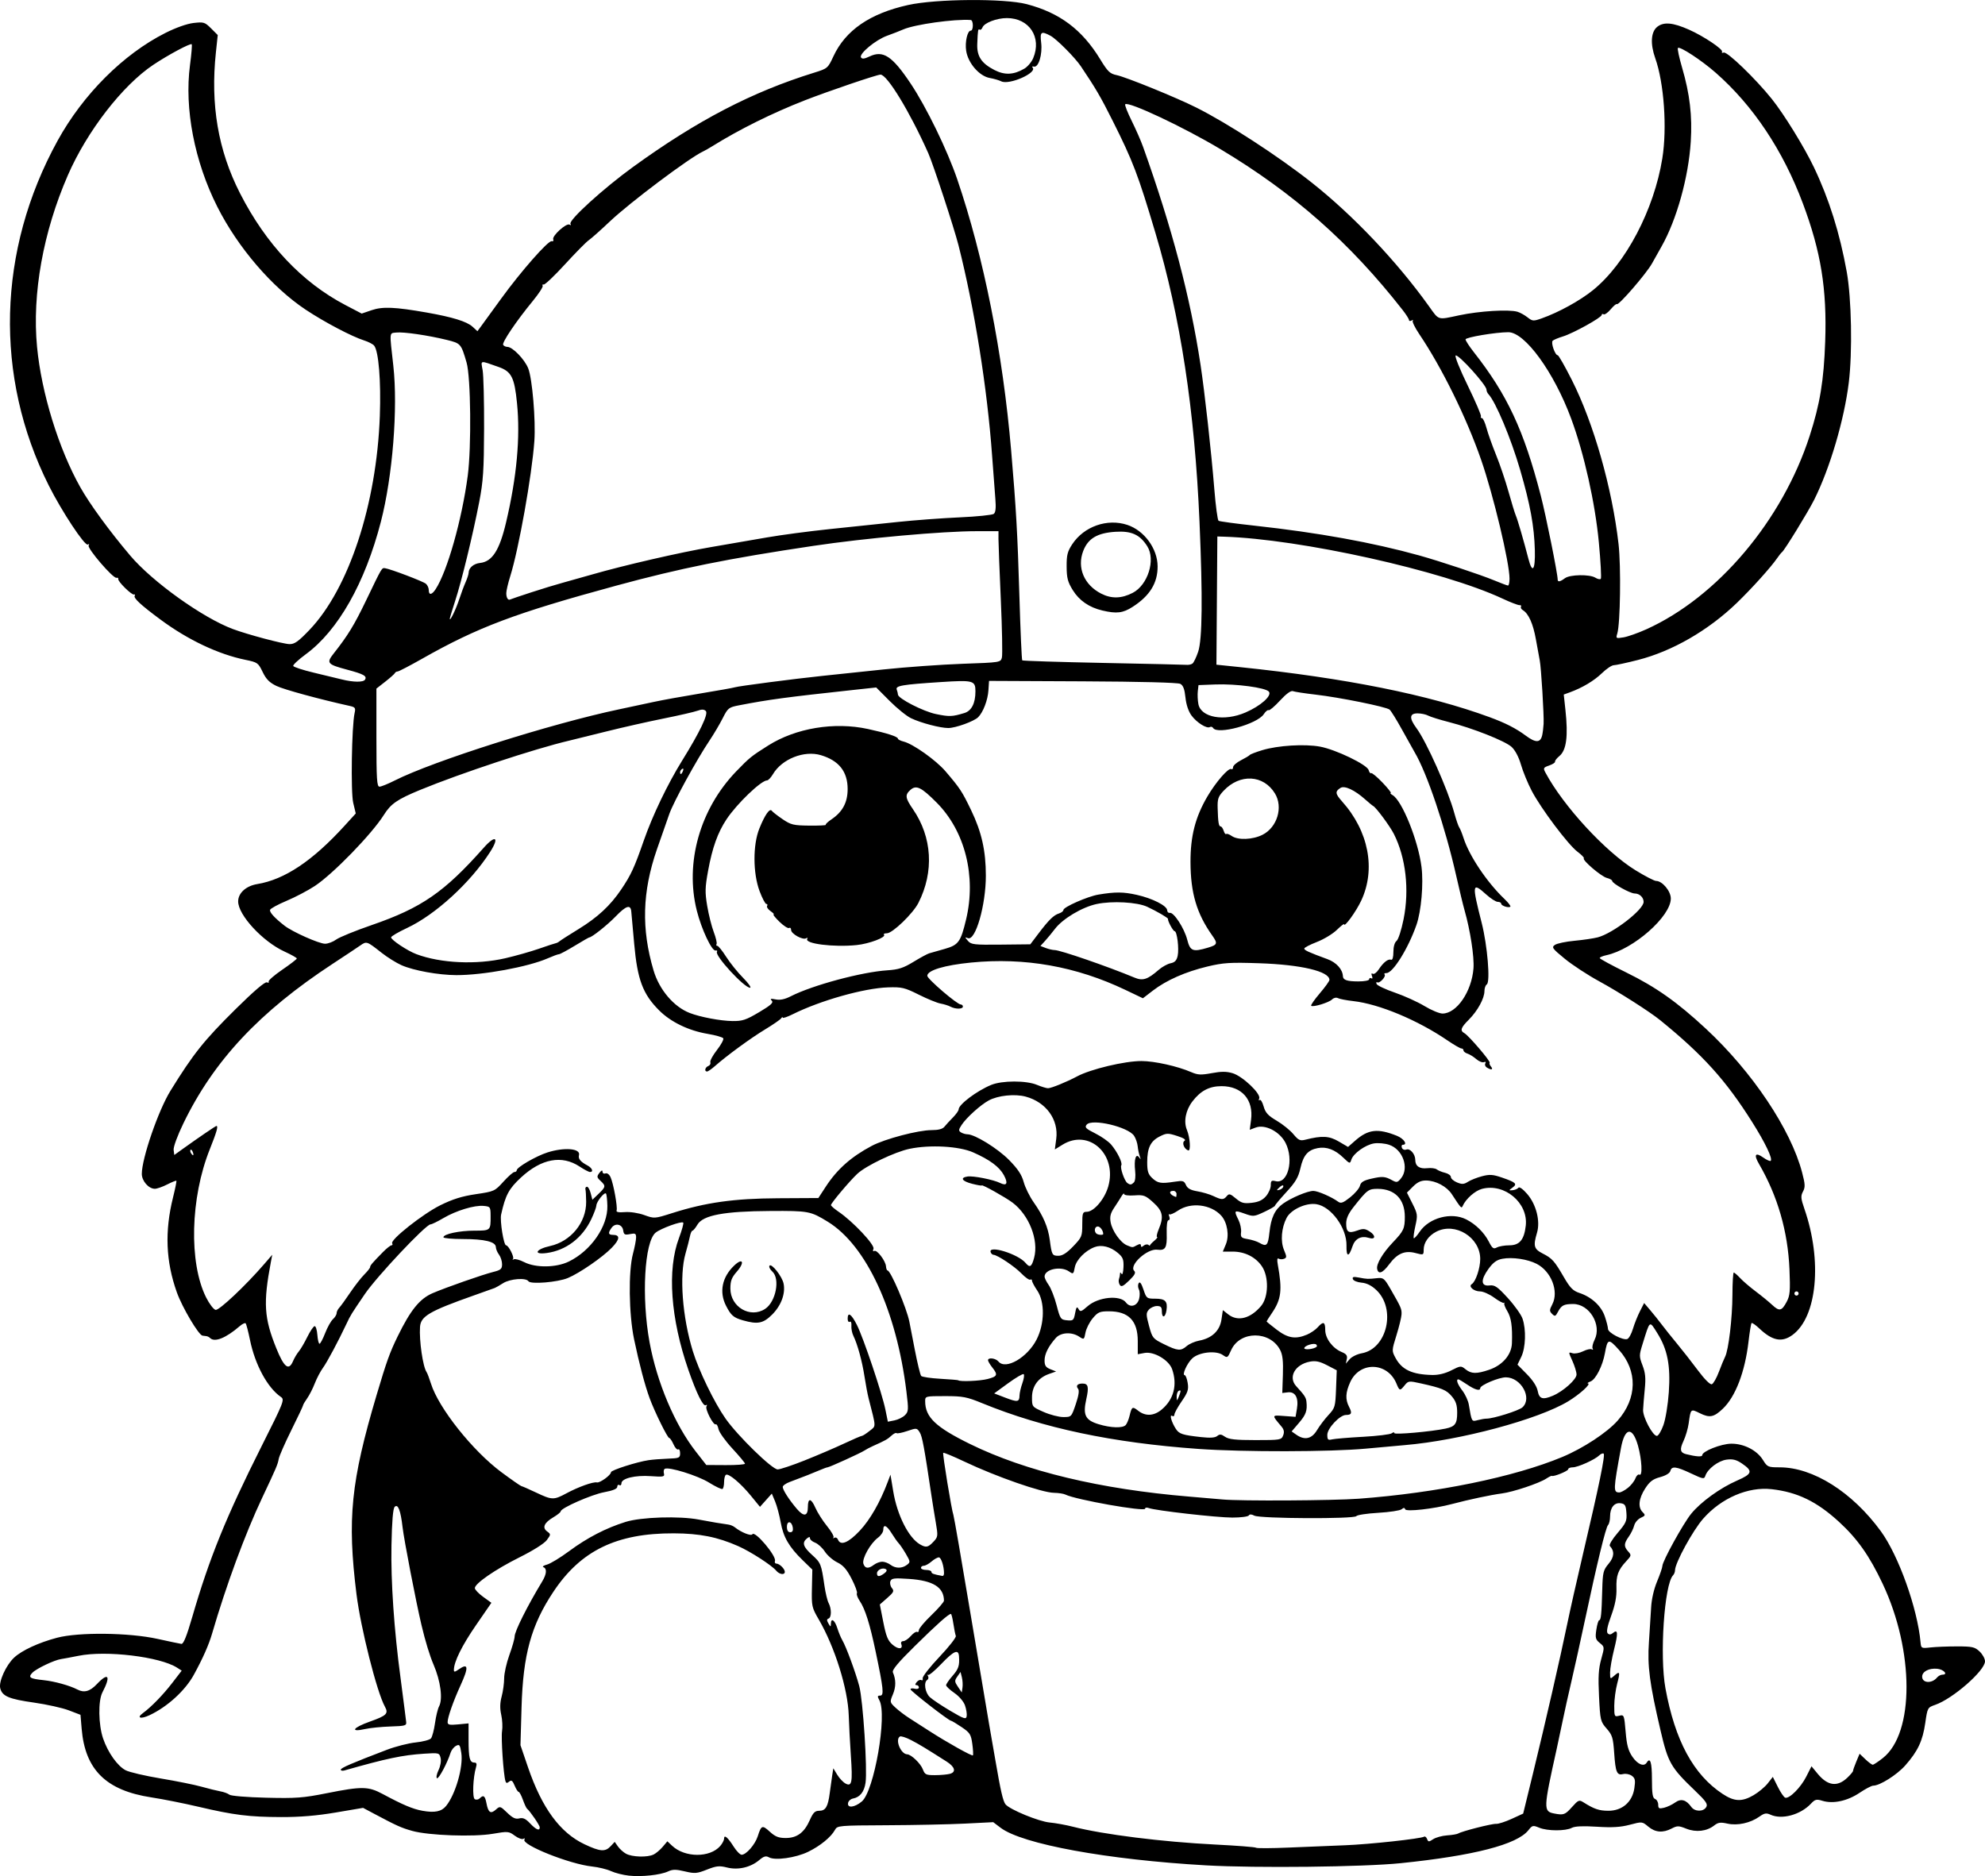 <?xml version="1.0" encoding="UTF-8" standalone="no"?>
<!-- Created with Inkscape (http://www.inkscape.org/) -->

<svg
   width="250.747mm"
   height="237.016mm"
   viewBox="0 0 250.747 237.016"
   version="1.1"
   id="svg5"
   xml:space="preserve"
   xmlns="http://www.w3.org/2000/svg"
   xmlns:svg="http://www.w3.org/2000/svg"><defs
     id="defs2" /><g
     id="layer1"
     transform="translate(24.972,-1.023)"><path
       style="fill:#000000;stroke-width:0.265"
       d="m 54.457,237.982 c -0.728,-0.079 -1.74,-0.336 -2.249,-0.571 -0.509,-0.235 -1.581,-0.496 -2.381,-0.581 -2.837,-0.298 -8.966,-2.743 -8.553,-3.411 0.095,-0.154 0.038,-0.191 -0.132,-0.086 -0.165,0.102 -0.653,-0.076 -1.086,-0.396 -0.755,-0.558 -0.865,-0.568 -2.787,-0.239 -2.426,0.415 -8.083,0.214 -10.147,-0.361 -1.389,-0.387 -1.987,-0.655 -4.794,-2.151 l -1.436,-0.765 -3.459,0.587 c -2.391,0.405 -4.521,0.583 -6.898,0.576 -4.051,-0.012 -5.984,-0.254 -10.451,-1.306 -1.819,-0.428 -4.491,-0.96 -5.938,-1.181 -5.715,-0.873 -8.369,-3.485 -8.803,-8.665 l -0.148,-1.767 -1.473,-0.564 c -0.81,-0.31 -2.788,-0.75 -4.395,-0.978 -3.18,-0.451 -4.017,-0.807 -4.27,-1.815 -0.211,-0.841 0.735,-2.923 1.76,-3.875 0.985,-0.914 3.088,-1.887 5.408,-2.502 2.736,-0.725 9.097,-0.654 12.7,0.141 1.455,0.321 2.813,0.607 3.017,0.634 0.26,0.035 0.67,-0.979 1.369,-3.39 2.161,-7.454 4.289,-12.693 8.801,-21.666 2.775,-5.518 2.888,-5.807 2.403,-6.139 -1.691,-1.158 -3.267,-4.066 -3.909,-7.21 -0.218,-1.069 -0.466,-2.012 -0.55,-2.096 -0.084,-0.084 -0.42,0.078 -0.747,0.36 -1.753,1.513 -3.166,2.077 -3.747,1.496 -0.109,-0.109 -0.308,-0.213 -0.441,-0.232 -0.133,-0.018 -0.364,-0.048 -0.512,-0.066 -0.482,-0.059 -2.556,-3.557 -3.236,-5.457 -1.404,-3.926 -1.555,-7.725 -0.479,-12.039 0.272,-1.091 0.459,-2.022 0.414,-2.069 -0.045,-0.046 -0.565,0.162 -1.155,0.463 -0.59,0.301 -1.294,0.548 -1.563,0.548 -0.785,0 -1.648,-0.987 -1.648,-1.884 0,-1.958 2.086,-8.011 3.615,-10.489 2.887,-4.679 4.233,-6.367 8.239,-10.33 2.256,-2.232 3.697,-3.468 3.936,-3.376 0.208,0.08 0.312,0.039 0.233,-0.089 -0.08,-0.129 0.688,-0.803 1.706,-1.499 1.018,-0.696 1.851,-1.338 1.851,-1.427 0,-0.09 -0.701,-0.484 -1.557,-0.877 -2.759,-1.266 -5.852,-4.613 -5.852,-6.332 0,-1.056 0.99,-1.957 2.405,-2.191 3.466,-0.572 6.99,-2.926 11.042,-7.375 l 1.409,-1.547 -0.322,-1.343 c -0.322,-1.343 -0.191,-9.732 0.178,-11.353 0.142,-0.626 0.068,-0.736 -0.593,-0.883 -3.881,-0.86 -8.347,-2.079 -9.292,-2.536 -0.876,-0.424 -1.298,-0.854 -1.735,-1.764 -0.552,-1.15 -0.648,-1.218 -2.165,-1.529 -3.432,-0.703 -7.254,-2.511 -10.716,-5.071 -2.503,-1.851 -3.46,-2.734 -3.278,-3.027 0.078,-0.127 0.037,-0.198 -0.092,-0.158 -0.294,0.091 -2.077,-1.668 -1.987,-1.961 0.036,-0.118 -0.066,-0.186 -0.228,-0.149 -0.433,0.097 -3.727,-3.735 -3.511,-4.085 0.108,-0.174 0.064,-0.223 -0.106,-0.117 -0.371,0.23 -3.291,-4.188 -4.936,-7.469 -6.902,-13.767 -6.495,-29.699 1.114,-43.542 3.215,-5.85 8.3,-10.936 13.609,-13.614 1.333,-0.672 2.734,-1.169 3.569,-1.265 1.287,-0.148 1.428,-0.105 2.216,0.683 l 0.842,0.842 -0.231,2.17 c -0.708,6.634 0.276,12.391 3.044,17.819 3.281,6.433 7.826,11.252 13.324,14.128 l 2.047,1.07 1.26,-0.43 c 1.384,-0.472 2.948,-0.405 6.949,0.298 3.254,0.572 5.072,1.133 5.785,1.785 l 0.626,0.573 0.488,-0.661 c 0.268,-0.364 1.394,-1.912 2.501,-3.44 2.512,-3.467 5.974,-7.402 6.395,-7.27 0.174,0.055 0.26,-0.05 0.19,-0.233 -0.168,-0.438 1.667,-2.099 2.054,-1.86 0.174,0.108 0.227,0.067 0.126,-0.096 -0.276,-0.447 4.176,-4.494 7.942,-7.219 8.112,-5.869 14.993,-9.448 22.841,-11.882 1.687,-0.523 1.733,-0.562 2.429,-2.06 1.53,-3.296 4.611,-5.415 9.433,-6.488 3.542,-0.788 12.168,-0.85 14.993,-0.108 4.17,1.096 6.995,3.217 9.278,6.966 0.946,1.553 1.225,1.823 2.071,1.998 1.202,0.25 7.535,2.828 10.07,4.1 3.988,2.001 10.334,6.126 14.565,9.468 5.236,4.136 10.784,9.986 14.816,15.624 1.305,1.825 1.039,1.745 3.836,1.151 2.558,-0.543 6.259,-0.767 7.349,-0.445 0.331,0.098 0.903,0.415 1.271,0.704 0.625,0.492 0.742,0.5 1.779,0.135 2.153,-0.758 4.845,-2.24 6.499,-3.578 4.124,-3.337 7.703,-10.14 8.75,-16.635 0.619,-3.841 0.217,-9.538 -0.895,-12.667 -0.647,-1.821 -0.547,-3.327 0.262,-3.964 0.818,-0.643 1.976,-0.536 4.02,0.373 1.845,0.82 4.338,2.492 4.156,2.787 -0.08,0.13 0.015,0.174 0.211,0.099 0.432,-0.166 4.018,3.292 6.073,5.857 1.544,1.926 4.103,6.08 5.326,8.644 1.913,4.011 3.26,8.301 4.139,13.179 0.609,3.383 0.736,10.15 0.262,14.009 -0.579,4.718 -2.387,10.84 -4.373,14.81 -0.765,1.53 -3.749,6.388 -4.063,6.615 -0.101,0.073 -0.377,0.417 -0.615,0.764 -0.777,1.136 -3.204,3.829 -5.093,5.653 -3.6,3.474 -8.156,6.101 -12.497,7.207 -1.421,0.362 -2.792,0.659 -3.047,0.661 -0.255,0.001 -0.929,0.455 -1.498,1.007 -0.991,0.961 -2.478,1.848 -4.075,2.428 l -0.744,0.27 0.208,1.919 c 0.364,3.347 0.133,5.114 -0.765,5.856 -0.331,0.274 -0.576,0.591 -0.544,0.704 0.032,0.114 -0.302,0.332 -0.742,0.485 -0.732,0.255 -0.773,0.331 -0.478,0.883 2.256,4.233 7.581,10.013 11.379,12.35 1.207,0.743 2.38,1.351 2.606,1.351 0.784,0 1.86,1.285 1.86,2.22 0,2.266 -4.72,6.421 -8.136,7.161 -0.473,0.102 -0.853,0.266 -0.845,0.364 0.008,0.098 1.526,0.921 3.373,1.83 3.741,1.841 6.409,3.726 10.022,7.08 5.881,5.46 10.739,12.719 12.174,18.189 0.388,1.479 0.404,1.843 0.107,2.399 -0.302,0.565 -0.277,0.869 0.187,2.207 2.265,6.546 1.599,13.619 -1.499,15.899 -1.342,0.988 -2.548,0.756 -4.2,-0.807 -0.471,-0.446 -0.913,-0.753 -0.983,-0.683 -0.07,0.07 -0.245,1.133 -0.388,2.363 -0.443,3.8 -1.639,6.926 -3.234,8.449 -1.133,1.083 -1.669,1.19 -2.903,0.58 -1.174,-0.581 -1.16,-0.594 -1.418,1.277 -0.09,0.655 -0.389,1.667 -0.664,2.249 -0.491,1.042 -0.41,1.456 0.323,1.639 1.284,0.322 2.053,0.372 2.053,0.134 0,-0.494 2.375,-1.438 3.653,-1.452 1.6,-0.018 3.26,0.83 4.015,2.052 0.554,0.896 0.641,0.934 2.115,0.934 4.216,0 9.168,3.126 12.774,8.065 2.241,3.069 4.627,9.738 5.019,14.028 0.071,0.776 0.099,0.791 1.263,0.661 0.655,-0.073 2.163,-0.132 3.352,-0.132 1.924,0 2.237,0.071 2.844,0.641 0.375,0.353 0.683,0.913 0.683,1.245 0,1.173 -4.062,4.727 -6.281,5.495 -0.972,0.337 -0.985,0.361 -1.265,2.3 -0.326,2.256 -0.938,3.558 -2.515,5.346 -1.055,1.197 -3.222,2.567 -4.059,2.567 -0.208,0 -0.988,0.41 -1.732,0.91 -1.525,1.026 -3.333,1.416 -4.667,1.007 -0.771,-0.237 -0.948,-0.193 -1.468,0.36 -1.321,1.406 -3.667,2.047 -5.1,1.394 -0.54,-0.246 -0.782,-0.205 -1.404,0.237 -1.138,0.81 -2.776,1.171 -4.036,0.888 -0.885,-0.199 -1.185,-0.156 -1.686,0.237 -0.936,0.736 -2.296,0.891 -3.522,0.401 -0.959,-0.384 -1.14,-0.386 -1.84,-0.021 -1.114,0.581 -2.078,0.503 -2.96,-0.24 -0.765,-0.644 -0.78,-0.645 -2.335,-0.234 -1.173,0.31 -2.215,0.373 -4.158,0.249 -1.747,-0.111 -2.778,-0.066 -3.161,0.139 -0.787,0.421 -3.081,0.415 -4.11,-0.011 -0.803,-0.333 -0.888,-0.313 -1.379,0.312 -1.422,1.807 -6.887,3.218 -16.141,4.166 -4.696,0.481 -18.261,0.633 -24.56,0.275 -12.496,-0.711 -23.234,-2.676 -25.976,-4.754 l -0.926,-0.702 -3.572,0.18 c -1.965,0.099 -6.395,0.192 -9.846,0.207 -6.077,0.027 -6.284,0.045 -6.57,0.58 -0.485,0.907 -1.88,2.046 -3.406,2.783 -1.573,0.759 -4.166,1.122 -4.936,0.691 -0.385,-0.215 -0.65,-0.139 -1.239,0.356 -1.094,0.921 -2.667,1.28 -4.061,0.929 -0.972,-0.245 -1.343,-0.205 -2.539,0.268 -1.265,0.5 -1.536,0.522 -2.79,0.223 -1.12,-0.267 -1.53,-0.266 -2.117,0.007 -0.977,0.454 -3.338,0.706 -4.961,0.53 z m 3.126,-2.661 c 0.318,-0.159 0.841,-0.601 1.162,-0.983 l 0.584,-0.693 0.606,0.568 c 1.617,1.515 4.77,1.527 6.074,0.024 0.267,-0.308 0.485,-0.727 0.485,-0.932 0,-0.553 0.468,-0.163 1.205,1.004 0.36,0.57 0.815,1.036 1.012,1.036 0.578,0 1.702,-1.291 2.036,-2.338 0.447,-1.4 0.569,-1.446 1.529,-0.569 0.68,0.621 1.11,0.791 2.005,0.791 1.427,0 2.341,-0.68 3.041,-2.263 0.417,-0.943 0.652,-1.176 1.187,-1.176 0.808,0 1.109,-0.508 1.333,-2.249 0.093,-0.728 0.233,-1.727 0.31,-2.221 l 0.14,-0.898 0.496,0.815 c 0.273,0.448 0.742,0.947 1.043,1.108 0.808,0.432 0.912,-0.112 0.677,-3.526 -0.112,-1.623 -0.232,-3.903 -0.267,-5.067 -0.1,-3.346 -1.756,-8.647 -3.794,-12.144 -0.869,-1.491 -0.907,-1.666 -0.858,-3.924 l 0.052,-2.364 -1.204,-1.17 c -1.736,-1.687 -2.459,-2.931 -2.791,-4.799 -0.161,-0.905 -0.479,-2.093 -0.707,-2.639 l -0.415,-0.993 -0.748,0.837 -0.748,0.837 -1.142,-1.397 c -1.294,-1.584 -2.819,-2.863 -3.161,-2.652 -0.126,0.078 -0.23,0.485 -0.23,0.904 0,0.419 -0.091,0.819 -0.202,0.887 -0.111,0.069 -0.884,-0.299 -1.717,-0.816 -1.426,-0.885 -5.08,-2.017 -5.579,-1.728 -0.122,0.071 -0.167,0.336 -0.101,0.59 0.108,0.414 -0.062,0.448 -1.659,0.334 -1.971,-0.141 -3.707,0.281 -3.707,0.901 0,0.216 -0.119,0.318 -0.265,0.228 -0.146,-0.09 -0.265,0.007 -0.265,0.215 0,0.254 -0.541,0.479 -1.654,0.686 -1.606,0.299 -5.49,2.009 -5.49,2.417 0,0.111 -0.42,0.45 -0.932,0.752 -1.163,0.686 -1.435,1.31 -0.779,1.79 0.477,0.349 0.475,0.381 -0.043,1.086 -0.317,0.432 -1.72,1.318 -3.452,2.182 -3.05,1.521 -5.641,3.307 -5.641,3.889 0,0.187 0.471,0.682 1.046,1.098 l 1.046,0.757 -1.955,2.839 c -1.761,2.558 -2.783,4.626 -2.783,5.634 0,0.296 0.111,0.287 0.588,-0.047 1.247,-0.874 1.312,-0.315 0.238,2.032 -0.895,1.955 -1.619,4.016 -1.619,4.61 0,0.346 0.236,0.399 1.323,0.294 l 1.323,-0.127 v 2.056 c 0,2.316 0.144,2.893 0.721,2.893 0.291,0 0.351,0.162 0.221,0.595 -0.384,1.286 -0.484,3.827 -0.159,4.029 0.177,0.109 0.453,0.066 0.615,-0.096 0.487,-0.487 0.685,-0.342 0.868,0.635 0.219,1.165 0.534,1.368 1.195,0.77 0.501,-0.453 0.549,-0.439 1.42,0.404 0.682,0.661 1.053,0.835 1.525,0.717 0.47,-0.118 0.807,0.037 1.364,0.628 0.762,0.808 1.225,0.997 1.225,0.502 0,-0.256 -1.222,-2.044 -1.615,-2.364 -0.089,-0.073 -0.322,-0.579 -0.518,-1.124 -0.195,-0.546 -0.436,-0.992 -0.534,-0.992 -0.099,0 -0.328,-0.359 -0.51,-0.798 -0.261,-0.63 -0.406,-0.735 -0.69,-0.499 -0.272,0.226 -0.386,0.211 -0.468,-0.062 -0.255,-0.848 -0.568,-5.465 -0.429,-6.314 0.084,-0.509 0.037,-1.441 -0.104,-2.071 -0.18,-0.801 -0.163,-1.498 0.057,-2.319 0.173,-0.646 0.314,-1.678 0.314,-2.295 0,-0.617 0.298,-1.942 0.661,-2.945 0.364,-1.003 0.661,-2.05 0.661,-2.327 0,-0.649 1.605,-3.854 3.486,-6.96 0.561,-0.926 0.62,-1.625 0.152,-1.797 -0.182,-0.067 0.022,-0.215 0.453,-0.329 0.431,-0.114 1.687,-0.877 2.791,-1.696 2.287,-1.696 4.648,-2.918 7.141,-3.696 1.97,-0.615 6.78,-0.766 9.26,-0.291 1.441,0.276 2.9,0.523 3.745,0.634 0.24,0.032 0.598,0.186 0.794,0.343 0.802,0.642 2.05,1.137 2.211,0.877 0.312,-0.505 3.075,2.767 2.852,3.377 -0.066,0.182 0.017,0.331 0.185,0.331 0.384,0 1.061,0.663 1.061,1.039 0,0.429 -0.682,0.34 -1.081,-0.141 -0.57,-0.687 -3.246,-2.417 -4.805,-3.106 -2.615,-1.157 -4.871,-1.605 -8.137,-1.617 -7.216,-0.027 -11.742,2.169 -15.208,7.377 -2.81,4.223 -3.836,7.945 -4.026,14.599 l -0.137,4.789 0.956,2.798 c 1.755,5.137 4.049,8.262 7.136,9.72 1.977,0.934 2.614,0.981 3.303,0.242 l 0.511,-0.548 0.407,0.581 c 0.224,0.32 0.683,0.733 1.021,0.919 0.772,0.426 2.714,0.482 3.475,0.101 z m 87.361,-1.175 c 3.083,-0.12 9.557,-0.824 9.981,-1.085 0.115,-0.071 0.283,0.061 0.372,0.294 0.146,0.381 0.223,0.383 0.776,0.021 0.338,-0.221 1.127,-0.437 1.754,-0.479 0.627,-0.042 1.259,-0.149 1.405,-0.238 0.478,-0.292 4.265,-1.255 4.784,-1.217 0.279,0.021 1.163,-0.263 1.964,-0.63 l 1.457,-0.668 1.254,-5.138 c 1.548,-6.345 3.468,-14.722 4.299,-18.764 0.344,-1.673 1.242,-5.662 1.995,-8.864 2.038,-8.666 2.842,-12.573 2.616,-12.712 -0.111,-0.069 -0.361,0.031 -0.554,0.222 -0.545,0.537 -2.701,1.51 -3.346,1.51 -0.318,0 -0.578,0.11 -0.578,0.244 0,0.223 -1.879,0.983 -2.064,0.835 -0.044,-0.035 -0.36,0.12 -0.702,0.344 -0.921,0.603 -4.193,1.696 -5.634,1.881 -1.351,0.174 -4.144,0.767 -6.284,1.334 -2.302,0.611 -5.792,1.004 -5.905,0.665 -0.073,-0.22 -0.193,-0.221 -0.456,-0.003 -0.196,0.163 -1.524,0.364 -2.951,0.447 -1.427,0.083 -2.673,0.272 -2.768,0.419 -0.244,0.376 -12.172,0.321 -12.882,-0.06 -0.355,-0.19 -0.593,-0.198 -0.702,-0.022 -0.09,0.146 -1.024,0.265 -2.074,0.265 -1.953,0 -9.741,-0.887 -10.566,-1.204 -0.252,-0.097 -0.458,-0.06 -0.458,0.081 0,0.42 -8.776,-1.135 -10.066,-1.783 -0.225,-0.113 -0.879,-0.213 -1.455,-0.223 -1.523,-0.026 -7.279,-2.033 -11.298,-3.94 -1.418,-0.673 -2.625,-1.173 -2.681,-1.112 -0.11,0.12 1.063,7.284 1.29,7.877 0.075,0.196 1.024,5.673 2.108,12.171 1.084,6.498 2.155,12.856 2.379,14.129 0.225,1.273 0.587,3.357 0.805,4.63 0.667,3.891 0.97,5.209 1.285,5.6 0.533,0.66 4.2,2.17 5.581,2.298 0.735,0.068 2.051,0.307 2.924,0.53 3.839,0.984 11.295,1.919 17.978,2.254 2.758,0.138 5.08,0.32 5.159,0.403 0.08,0.083 1.931,0.075 4.114,-0.019 2.183,-0.094 5.397,-0.226 7.144,-0.294 z m 28.643,-4.811 c 0.811,-0.912 0.919,-0.957 1.462,-0.615 1.362,0.859 1.976,1.066 3.157,1.068 1.738,0.002 3.013,-1.102 3.273,-2.835 0.153,-1.02 0.101,-1.278 -0.317,-1.584 -0.275,-0.201 -0.76,-0.3 -1.079,-0.221 -0.808,0.202 -0.982,-0.202 -1.152,-2.673 -0.132,-1.916 -0.238,-2.256 -0.953,-3.071 -0.775,-0.883 -0.811,-1.035 -0.961,-4.063 -0.122,-2.469 -0.063,-3.481 0.276,-4.702 0.43,-1.549 0.429,-1.558 -0.18,-2.051 -0.536,-0.434 -0.59,-0.644 -0.434,-1.686 0.098,-0.655 0.26,-1.19 0.361,-1.19 0.223,0 0.299,-0.757 0.384,-3.854 0.06,-2.187 0.131,-2.476 0.8,-3.271 0.719,-0.854 0.773,-1.595 0.166,-2.247 -0.132,-0.142 0.277,-0.835 0.971,-1.648 1.073,-1.256 1.191,-1.522 1.117,-2.534 -0.07,-0.97 -0.174,-1.143 -0.728,-1.222 -0.802,-0.113 -1.338,0.559 -1.338,1.676 0,0.452 -0.114,0.937 -0.254,1.076 -0.288,0.288 -1.393,4.835 -2.922,12.023 -0.573,2.692 -1.348,6.204 -1.723,7.805 -0.375,1.601 -0.851,3.744 -1.058,4.763 -0.207,1.019 -0.562,2.686 -0.788,3.704 -1.683,7.573 -1.695,7.881 -0.313,8.15 1.184,0.23 1.377,0.161 2.232,-0.8 z m -142.208,-0.156 c 1.189,-1.464 2.185,-4.927 1.922,-6.681 -0.157,-1.046 -0.231,-1.146 -0.671,-0.911 -0.272,0.146 -0.579,0.533 -0.682,0.86 -0.407,1.295 -1.508,3.36 -1.721,3.229 -0.124,-0.077 -0.035,-0.539 0.198,-1.028 0.246,-0.517 0.355,-1.162 0.259,-1.542 -0.16,-0.636 -0.217,-0.651 -2.086,-0.528 -2.743,0.181 -4.713,0.595 -10.058,2.115 -0.255,0.072 -0.463,0.028 -0.463,-0.099 0,-0.219 1.371,-0.81 5.821,-2.51 1.091,-0.417 2.727,-0.835 3.636,-0.928 0.908,-0.093 1.779,-0.324 1.936,-0.513 0.156,-0.188 0.385,-1.053 0.507,-1.921 0.123,-0.868 0.353,-1.821 0.512,-2.117 0.498,-0.931 0.201,-3.201 -0.69,-5.272 -0.483,-1.122 -1.047,-2.969 -1.53,-5.013 -0.692,-2.927 -2.204,-10.753 -2.389,-12.365 -0.242,-2.114 -0.578,-2.981 -0.995,-2.565 -0.213,0.213 -0.346,1.801 -0.406,4.872 -0.09,4.543 0.332,10.703 1.144,16.726 0.216,1.601 0.447,3.387 0.513,3.969 0.066,0.582 0.155,1.296 0.198,1.587 0.071,0.486 -0.091,0.535 -1.983,0.596 -1.133,0.037 -2.562,0.18 -3.175,0.317 -1.985,0.446 -1.606,-0.161 0.588,-0.94 2.116,-0.752 2.371,-1.008 1.881,-1.895 -1.012,-1.833 -3.051,-9.906 -3.584,-14.191 -1.183,-9.522 -0.708,-14.231 2.539,-25.162 1.266,-4.26 1.656,-5.35 2.649,-7.386 1.637,-3.357 2.791,-4.783 4.441,-5.491 1.704,-0.73 6.292,-2.337 7.637,-2.674 0.968,-0.243 1.124,-0.379 1.124,-0.98 0,-0.384 -0.175,-0.93 -0.388,-1.212 -0.214,-0.282 -0.392,-0.71 -0.397,-0.951 -0.013,-0.673 -1.421,-1.018 -4.149,-1.018 -1.361,0 -2.474,-0.1 -2.474,-0.223 0,-0.404 2.015,-0.836 3.905,-0.836 2.059,0 2.066,-0.006 2.055,-1.852 -0.007,-1.15 -0.037,-1.193 -0.873,-1.274 -1.166,-0.112 -3.475,0.588 -5.101,1.546 -0.733,0.432 -1.46,0.786 -1.616,0.786 -0.586,0 -6.775,6.569 -8.298,8.808 -1.756,2.582 -1.791,2.638 -2.319,3.76 -1.045,2.217 -2.451,4.85 -2.968,5.556 -0.319,0.437 -0.785,1.323 -1.036,1.969 -0.25,0.646 -0.685,1.498 -0.966,1.893 -0.281,0.395 -0.511,0.787 -0.511,0.872 0,0.085 -0.666,1.495 -1.48,3.134 -0.814,1.639 -1.533,3.278 -1.597,3.641 -0.124,0.702 -0.31,1.138 -2.084,4.895 -2.163,4.581 -4.545,11.04 -6.342,17.198 -0.411,1.408 -1.157,3.092 -2.289,5.163 -1.095,2.005 -3.349,4.063 -5.61,5.123 -1.115,0.522 -1.675,0.346 -0.838,-0.263 1.055,-0.769 2.551,-2.307 3.717,-3.822 l 1.191,-1.548 -0.602,-0.384 c -2.16,-1.378 -8.947,-2.194 -12.419,-1.493 -0.923,0.186 -1.915,0.372 -2.207,0.413 -0.85,0.119 -3.134,1.205 -3.635,1.728 -0.573,0.599 -0.33,0.757 1.446,0.943 1.349,0.141 3.289,0.68 4.236,1.177 0.855,0.449 1.592,0.244 2.468,-0.685 1.461,-1.549 1.79,-1.046 0.693,1.058 -0.549,1.053 -0.501,4.096 0.092,5.821 0.611,1.779 1.816,3.475 2.849,4.01 0.466,0.242 2.459,0.708 4.429,1.036 1.97,0.328 4.291,0.796 5.159,1.041 0.868,0.244 1.935,0.508 2.372,0.586 0.437,0.077 0.951,0.267 1.143,0.42 0.199,0.159 2.192,0.324 4.63,0.384 3.801,0.093 4.665,0.029 7.706,-0.577 4.402,-0.877 5.215,-0.864 7.027,0.108 2.57,1.38 3.809,1.902 5.027,2.12 1.552,0.277 2.404,0.103 2.984,-0.611 z m 159.182,0.148 c 0.221,-0.382 -0.024,-0.742 -1.391,-2.051 -3.102,-2.97 -3.426,-3.536 -4.391,-7.673 -1.377,-5.906 -1.667,-8.111 -1.457,-11.113 0.102,-1.455 0.226,-3.42 0.276,-4.366 0.056,-1.056 0.347,-2.332 0.754,-3.307 0.365,-0.873 0.666,-1.753 0.669,-1.955 0.01,-0.61 2.637,-5.373 3.641,-6.602 1.219,-1.493 3.668,-3.262 5.798,-4.19 1.924,-0.838 2.026,-1.193 0.619,-2.149 -0.712,-0.483 -1.159,-0.597 -1.946,-0.494 -1.05,0.138 -2.413,1.179 -2.692,2.058 -0.135,0.424 -0.293,0.397 -1.789,-0.311 -1.891,-0.894 -2.457,-0.962 -2.627,-0.314 -0.074,0.282 -0.578,0.586 -1.288,0.777 -0.924,0.249 -1.318,0.548 -1.894,1.442 -0.816,1.265 -0.932,2.368 -0.314,2.986 0.375,0.375 0.353,0.442 -0.244,0.714 -0.362,0.165 -0.735,0.605 -0.828,0.978 -0.094,0.373 -0.4,1.002 -0.682,1.397 -0.627,0.88 -0.64,1.247 -0.07,1.877 0.416,0.46 0.402,0.531 -0.232,1.211 -1.051,1.127 -1.303,1.82 -1.254,3.447 0.032,1.067 -0.163,2.081 -0.666,3.46 -0.49,1.344 -0.626,2.036 -0.438,2.225 0.189,0.189 0.393,0.175 0.658,-0.045 0.634,-0.526 0.671,-0.002 0.145,2.088 -0.274,1.091 -0.501,2.39 -0.503,2.885 -0.004,0.856 0.019,0.879 0.479,0.463 0.755,-0.683 0.818,-0.54 0.421,0.951 -0.203,0.764 -0.371,2.027 -0.373,2.807 -0.003,1.36 0.022,1.411 0.624,1.26 0.612,-0.154 0.632,-0.104 0.812,2.022 0.145,1.71 0.331,2.393 0.864,3.172 0.654,0.955 1.456,1.28 1.798,0.728 0.447,-0.723 0.661,-0.045 0.661,2.088 0,1.847 0.085,2.386 0.397,2.505 0.218,0.084 0.397,0.407 0.397,0.718 0,0.483 0.107,0.541 0.728,0.393 0.4,-0.095 1.033,-0.393 1.406,-0.662 0.744,-0.535 1.392,-0.358 2.048,0.559 0.439,0.614 1.53,0.626 1.88,0.02 z M 83.894,228.613 c 1.56,-1.313 3.23,-10.921 2.221,-12.78 -0.274,-0.504 -0.258,-0.595 0.099,-0.595 0.504,0 0.417,-0.843 -0.572,-5.556 -0.737,-3.513 -1.328,-5.388 -2.021,-6.414 -0.269,-0.399 -0.424,-0.832 -0.344,-0.962 0.08,-0.13 -0.223,-0.951 -0.674,-1.826 -0.617,-1.197 -1.065,-1.709 -1.81,-2.072 -0.545,-0.265 -1.25,-0.877 -1.567,-1.361 -0.317,-0.484 -0.87,-0.991 -1.229,-1.127 -0.359,-0.136 -0.652,-0.385 -0.652,-0.552 0,-0.217 -0.113,-0.209 -0.397,0.026 -0.638,0.529 -0.468,1.055 0.671,2.081 1.096,0.987 1.153,1.131 1.558,3.912 0.13,0.895 0.367,1.869 0.525,2.165 0.379,0.709 0.369,1.826 -0.018,1.955 -0.23,0.077 -0.232,0.232 -0.008,0.617 0.266,0.458 0.3,0.464 0.307,0.052 0.014,-0.807 0.484,-0.5 0.811,0.529 0.173,0.546 0.456,1.23 0.628,1.521 0.486,0.821 1.682,4.062 2.148,5.821 0.474,1.787 1.042,10.528 0.793,12.207 -0.17,1.151 -0.713,1.829 -1.591,1.991 -0.289,0.053 -0.566,0.303 -0.615,0.556 -0.132,0.685 0.823,0.582 1.738,-0.188 z m 112.668,-0.807 c 0.621,-0.364 1.417,-1.03 1.769,-1.48 l 0.641,-0.819 0.635,1.27 c 0.349,0.698 0.769,1.31 0.933,1.359 0.52,0.156 1.954,-1.278 2.648,-2.647 l 0.67,-1.322 0.778,0.944 c 1.263,1.532 2.483,1.698 3.742,0.507 0.4,-0.378 0.728,-0.77 0.728,-0.871 0,-0.101 0.186,-0.629 0.414,-1.174 l 0.414,-0.991 0.725,0.694 c 0.399,0.382 0.82,0.694 0.937,0.694 0.117,0 0.694,-0.382 1.284,-0.849 3.985,-3.156 3.97,-13.526 -0.033,-22.011 -1.661,-3.522 -3.193,-5.695 -5.517,-7.826 -2.8,-2.567 -5.251,-3.755 -8.509,-4.124 -2.977,-0.337 -6.36,1.122 -8.649,3.729 -1.313,1.495 -3.555,5.605 -3.555,6.516 0,0.21 -0.111,0.494 -0.246,0.633 -1.105,1.129 -1.716,10.17 -0.964,14.274 1.211,6.61 3.529,10.899 7.206,13.335 1.502,0.995 2.457,1.034 3.95,0.159 z M 95.017,225.122 c 0.82,-0.22 0.651,-0.872 -0.398,-1.54 -2.709,-1.726 -3.467,-2.185 -4.511,-2.727 -0.636,-0.33 -1.268,-0.532 -1.404,-0.447 -0.636,0.393 0.11,2.222 0.918,2.248 0.514,0.017 1.704,1.16 1.986,1.909 0.247,0.655 0.401,0.727 1.538,0.724 0.695,-0.002 1.537,-0.077 1.871,-0.167 z m 2.834,-3.78 c -0.166,-1.207 -0.299,-1.415 -1.363,-2.134 -0.649,-0.438 -1.249,-0.796 -1.334,-0.796 -0.28,0 -5.111,-3.753 -5.111,-3.971 0,-0.117 0.238,-0.151 0.529,-0.074 0.296,0.077 0.529,0.008 0.529,-0.157 0,-0.163 -0.134,-0.295 -0.297,-0.295 -0.206,0 -0.197,-0.12 0.03,-0.394 0.18,-0.217 0.44,-0.324 0.579,-0.238 0.139,0.086 0.215,-0.017 0.168,-0.229 -0.046,-0.212 0.906,-1.429 2.115,-2.704 1.209,-1.276 2.142,-2.468 2.072,-2.651 -0.07,-0.182 -0.21,-0.882 -0.311,-1.556 -0.101,-0.673 -0.241,-1.224 -0.31,-1.224 -0.296,0 -1.719,1.267 -4.521,4.025 -2.164,2.13 -2.938,3.057 -2.807,3.361 0.397,0.918 0.398,1.827 0.003,2.772 -0.407,0.975 -0.402,1.002 0.308,1.668 0.397,0.372 1.198,0.981 1.78,1.353 0.582,0.372 1.713,1.099 2.514,1.615 2.234,1.441 5.378,3.199 5.501,3.077 0.06,-0.06 0.027,-0.712 -0.074,-1.447 z m -0.92,-4.852 c -0.17,-0.496 -0.734,-1.16 -1.342,-1.58 -0.577,-0.399 -1.048,-0.841 -1.048,-0.983 0,-0.142 0.356,-0.663 0.791,-1.158 0.778,-0.886 0.922,-1.312 0.839,-2.491 -0.067,-0.954 -0.653,-0.702 -2.239,0.96 -0.816,0.855 -1.568,1.481 -1.67,1.389 -0.103,-0.091 -0.106,-0.026 -0.008,0.146 0.099,0.172 0.058,0.387 -0.09,0.479 -0.485,0.299 -0.288,1.612 0.326,2.184 0.327,0.304 1.488,1.081 2.58,1.725 1.754,1.035 1.994,1.114 2.07,0.679 0.047,-0.271 -0.047,-0.878 -0.208,-1.348 z m -0.399,-3.566 -0.169,-0.673 -0.405,0.579 c -0.368,0.526 -0.361,0.644 0.078,1.295 l 0.483,0.716 0.091,-0.622 c 0.05,-0.342 0.015,-0.925 -0.078,-1.295 z m 123.18,0.036 c 0.168,-0.203 0.48,-0.368 0.692,-0.368 0.746,0 0.16,-0.662 -0.658,-0.743 -1.043,-0.103 -1.91,0.348 -1.91,0.995 0,0.827 1.223,0.903 1.876,0.116 z m -130.834,-4.231 c -0.082,-0.214 0.023,-0.37 0.248,-0.37 0.215,0 0.646,-0.294 0.958,-0.652 0.312,-0.359 0.668,-0.59 0.792,-0.514 0.124,0.076 0.225,-0.026 0.225,-0.228 0,-0.202 0.714,-1.053 1.587,-1.892 0.873,-0.839 1.586,-1.663 1.584,-1.832 -0.02,-1.695 -1.373,-2.538 -4.405,-2.744 -1.883,-0.128 -2.219,-0.087 -2.362,0.288 -0.092,0.24 -0.008,0.629 0.188,0.865 0.308,0.371 0.231,0.538 -0.585,1.253 l -0.94,0.825 0.438,2.225 c 0.353,1.791 0.58,2.347 1.162,2.848 0.739,0.636 1.365,0.594 1.109,-0.073 z m -2.153,-8.929 c 0.307,-0.224 0.384,-0.421 0.207,-0.53 -0.402,-0.249 -1.122,0.084 -1.122,0.518 0,0.464 0.292,0.468 0.916,0.012 z m 7.551,-0.007 c 0,-0.906 -0.36,-2.017 -0.654,-2.017 -0.178,0 -0.598,0.238 -0.933,0.529 -0.336,0.291 -0.771,0.529 -0.967,0.529 -0.196,0 -0.356,0.119 -0.356,0.265 0,0.146 0.298,0.265 0.661,0.265 0.364,0 0.661,0.111 0.661,0.246 0,0.212 0.255,0.306 1.389,0.512 0.109,0.02 0.198,-0.128 0.198,-0.328 z m -8.848,-1.083 c 0.282,-0.214 0.752,-0.388 1.043,-0.388 0.291,0 0.76,0.175 1.043,0.388 0.635,0.48 1.453,0.486 2.075,0.014 0.449,-0.341 0.443,-0.407 -0.124,-1.381 -0.328,-0.562 -0.737,-1.168 -0.909,-1.346 -0.172,-0.178 -0.573,-0.744 -0.89,-1.257 -0.634,-1.025 -1.063,-1.203 -1.063,-0.441 0,0.271 -0.302,0.717 -0.672,0.992 -0.958,0.713 -2.041,2.648 -1.839,3.286 0.197,0.621 0.634,0.664 1.336,0.133 z m 7.51,-2.903 c 0.582,-0.619 0.594,-0.72 0.298,-2.447 -0.17,-0.991 -0.407,-2.456 -0.526,-3.257 -0.937,-6.287 -1.182,-7.611 -1.502,-8.121 -0.354,-0.565 -0.397,-0.569 -1.573,-0.169 -0.665,0.226 -1.274,0.346 -1.355,0.266 -0.08,-0.08 -0.374,0.066 -0.652,0.325 -0.478,0.446 -0.771,0.609 -2.349,1.314 -0.364,0.163 -0.84,0.415 -1.058,0.561 -0.476,0.319 -4.433,2.119 -4.657,2.119 -0.086,0 -0.533,0.162 -0.991,0.361 -0.818,0.354 -2.105,0.86 -3.81,1.498 -0.473,0.177 -0.859,0.456 -0.859,0.62 0.001,0.38 0.805,1.628 1.795,2.786 0.865,1.012 1.379,0.923 1.379,-0.239 0,-1.186 0.407,-1.154 0.943,0.073 0.268,0.615 0.937,1.666 1.485,2.337 0.549,0.671 0.912,1.315 0.806,1.431 -0.105,0.117 -0.055,0.134 0.111,0.039 0.167,-0.095 0.371,0.005 0.455,0.222 0.315,0.821 1.326,0.409 2.764,-1.126 1.296,-1.383 2.549,-3.57 3.523,-6.15 l 0.349,-0.924 0.349,2.115 c 0.495,2.998 1.935,5.855 3.373,6.689 0.766,0.444 1.026,0.394 1.702,-0.325 z m -17.76,-1.781 c -0.125,-0.847 -0.746,-0.938 -0.746,-0.109 0,0.445 0.145,0.683 0.415,0.683 0.276,0 0.387,-0.193 0.331,-0.575 z m 71.485,-3.661 c 9.851,-0.732 19.617,-2.734 25.706,-5.269 2.635,-1.097 5.681,-3.098 7.006,-4.604 2.476,-2.813 2.535,-6.289 0.152,-8.941 -1.305,-1.451 -1.433,-1.42 -1.765,0.427 -0.286,1.594 -1.153,3.305 -1.808,3.568 -0.32,0.129 -0.473,0.242 -0.338,0.251 0.453,0.031 -1.026,1.374 -2.493,2.264 -3.778,2.291 -13.676,4.944 -20.638,5.531 -0.946,0.08 -3.149,0.279 -4.895,0.443 -4.476,0.42 -15.532,0.44 -21.167,0.039 -10.875,-0.774 -19.638,-2.627 -27.321,-5.776 -1.956,-0.802 -2.45,-0.896 -4.696,-0.896 -2.484,0 -2.51,0.007 -2.51,0.644 0,2.017 1.324,3.278 5.689,5.418 7.009,3.437 16.41,5.692 27.649,6.631 1.819,0.152 3.724,0.316 4.233,0.364 2.243,0.211 13.949,0.147 17.198,-0.095 z M 46.572,189.686 c 1.523,-0.817 3.395,-1.487 3.859,-1.38 0.378,0.087 1.777,-0.93 1.777,-1.291 0,-0.256 3.283,-1.305 4.763,-1.522 0.509,-0.075 1.611,-0.16 2.447,-0.189 1.412,-0.05 1.521,-0.099 1.521,-0.686 0,-0.347 -0.109,-0.565 -0.242,-0.482 -0.133,0.082 -0.4,-0.208 -0.594,-0.646 -0.194,-0.437 -0.435,-0.795 -0.536,-0.795 -0.215,0 -1.843,-3.304 -2.477,-5.027 -0.597,-1.622 -1.326,-4.385 -1.967,-7.459 -0.66,-3.165 -0.73,-8.593 -0.138,-10.797 0.215,-0.8 0.392,-1.72 0.394,-2.044 0.003,-0.51 -0.1,-0.568 -0.768,-0.434 -0.662,0.133 -0.784,0.067 -0.86,-0.467 -0.111,-0.779 -0.99,-0.984 -1.46,-0.34 -0.481,0.658 -0.436,0.904 0.165,0.904 0.936,0 0.883,0.564 -0.152,1.631 -1.173,1.208 -4.068,3.204 -5.542,3.82 -1.291,0.539 -4.728,0.82 -4.984,0.406 -0.291,-0.47 -2.32,-0.314 -3.197,0.246 -0.437,0.279 -0.913,0.553 -1.058,0.608 -0.146,0.056 -1.336,0.48 -2.646,0.944 -5.61,1.984 -6.701,2.622 -6.793,3.972 -0.118,1.72 0.362,5.03 0.827,5.705 0.1,0.146 0.349,0.8 0.554,1.455 0.963,3.089 5.271,8.505 8.914,11.207 1.276,0.946 2.407,1.733 2.513,1.748 0.107,0.015 0.94,0.381 1.852,0.812 2.02,0.956 2.227,0.961 3.827,0.103 z m 134.076,-0.676 c 0.394,-0.31 0.827,-0.853 0.961,-1.207 0.134,-0.353 0.364,-0.569 0.509,-0.479 0.419,0.259 0.316,-1.9 -0.173,-3.645 -0.694,-2.475 -1.667,-2.351 -2.152,0.274 -0.978,5.299 -0.99,5.619 -0.208,5.619 0.19,0 0.668,-0.254 1.062,-0.564 z M 76.703,185.513 c 1.589,-0.633 3.814,-1.585 4.945,-2.117 1.131,-0.532 2.143,-0.967 2.249,-0.968 0.106,-7.9e-4 0.541,-0.28 0.966,-0.62 0.853,-0.683 0.864,-0.307 -0.115,-4.141 -0.13,-0.509 -0.365,-1.759 -0.522,-2.778 -0.296,-1.919 -0.879,-4.046 -1.402,-5.114 -0.166,-0.339 -0.277,-0.911 -0.247,-1.271 0.031,-0.377 -0.057,-0.586 -0.209,-0.493 -0.145,0.089 -0.263,-0.083 -0.263,-0.382 0,-0.921 0.469,-0.608 1.165,0.776 0.832,1.656 3.175,8.614 3.597,10.68 l 0.316,1.549 0.834,-0.167 c 0.459,-0.092 1.054,-0.388 1.324,-0.657 0.454,-0.454 0.468,-0.676 0.188,-2.97 -1.251,-10.247 -5.071,-18.494 -9.95,-21.478 -2.182,-1.334 -2.405,-1.376 -7.263,-1.349 -5.822,0.032 -8.483,0.531 -9.186,1.721 -0.249,0.422 -0.533,0.767 -0.631,0.767 -0.098,0 -0.243,0.327 -0.322,0.728 -0.08,0.4 -0.331,1.379 -0.559,2.174 -0.793,2.766 -0.397,8.013 0.929,12.324 0.758,2.465 2.712,6.491 4.128,8.509 1.54,2.193 5.878,6.425 6.588,6.427 0.303,5.3e-4 1.851,-0.516 3.44,-1.149 z m -7.826,-17.683 c -1.187,-0.339 -1.512,-0.62 -2.136,-1.842 -0.886,-1.737 -0.506,-3.616 1.027,-5.077 1.098,-1.046 1.374,-0.416 0.336,0.766 -0.655,0.746 -0.814,1.164 -0.814,2.135 0,2.331 2.509,3.802 4.388,2.571 1.359,-0.89 1.921,-3.803 0.91,-4.718 -0.288,-0.26 -0.451,-0.589 -0.363,-0.731 0.237,-0.384 1.605,1.342 1.788,2.255 0.252,1.262 -0.304,2.768 -1.444,3.909 -1.123,1.123 -1.831,1.263 -3.69,0.732 z m 0.257,18.106 c -0.004,-0.109 -0.724,-0.972 -1.599,-1.918 -0.875,-0.946 -1.66,-2.045 -1.744,-2.443 -0.084,-0.398 -0.238,-0.671 -0.342,-0.606 -0.296,0.183 -1.389,-1.938 -1.177,-2.282 0.111,-0.179 0.074,-0.235 -0.088,-0.135 -0.33,0.204 -1.174,-1.509 -2.197,-4.455 -2.255,-6.495 -2.697,-12.662 -1.192,-16.66 0.375,-0.995 0.617,-1.875 0.538,-1.954 -0.217,-0.217 -2.825,0.732 -3.486,1.269 -1.416,1.15 -1.805,8.175 -0.767,13.841 0.93,5.076 3.189,10.418 5.845,13.818 l 1.323,1.694 2.447,0.015 c 1.346,0.008 2.444,-0.074 2.439,-0.183 z m 67.986,-3.572 c 0.164,-0.429 0.103,-0.743 -0.22,-1.124 -1.246,-1.475 -1.255,-1.441 0.328,-1.326 l 1.457,0.106 0.173,-1.024 c 0.233,-1.381 -0.208,-2.181 -1.142,-2.072 l -0.709,0.083 0.076,-2.308 c 0.057,-1.711 -0.032,-2.519 -0.344,-3.121 -1.273,-2.462 -5.085,-2.453 -6.19,0.014 -0.448,1.001 -0.48,1.019 -1.061,0.613 -0.856,-0.599 -3.013,-0.358 -3.853,0.431 -0.66,0.62 -1.334,2.122 -0.953,2.122 0.119,0 0.288,0.443 0.376,0.983 0.135,0.833 0.019,1.187 -0.759,2.317 -0.505,0.734 -0.919,1.489 -0.919,1.678 0,0.189 -0.132,0.263 -0.293,0.163 -0.365,-0.226 -0.062,0.821 0.477,1.646 0.419,0.641 0.831,0.775 3.187,1.035 1.148,0.127 1.77,0.084 2.039,-0.139 0.308,-0.256 0.51,-0.235 0.987,0.098 0.469,0.328 1.31,0.42 3.856,0.42 3.134,0 3.266,-0.022 3.485,-0.595 z m 10.074,0.18 c 1.819,-0.1 3.456,-0.301 3.638,-0.445 0.184,-0.146 0.331,-0.155 0.331,-0.021 0,0.225 4.633,-0.184 6.474,-0.572 1.201,-0.253 1.463,-0.612 1.463,-1.998 0,-0.973 -0.157,-1.456 -0.67,-2.067 -0.688,-0.818 -1.237,-1.048 -3.93,-1.646 -1.493,-0.332 -1.576,-0.322 -2.027,0.234 -0.604,0.745 -0.653,0.735 -1.049,-0.219 -1.124,-2.715 -4.633,-2.82 -5.834,-0.176 -0.601,1.323 -0.639,2.184 -0.141,3.139 0.405,0.776 0.312,1.011 -0.398,1.011 -0.773,0 -2.356,1.684 -2.356,2.507 0,0.619 0.087,0.704 0.595,0.58 0.327,-0.08 2.084,-0.227 3.903,-0.328 z m -5.801,-0.841 c 0.326,-0.546 0.98,-1.409 1.454,-1.918 0.819,-0.88 0.866,-1.043 0.951,-3.287 l 0.089,-2.361 -1.223,-0.634 c -0.933,-0.484 -1.445,-0.592 -2.16,-0.458 -1.894,0.355 -2.788,1.962 -1.731,3.11 1.028,1.116 1.23,1.421 1.285,1.941 0.122,1.143 -0.055,1.649 -0.939,2.681 l -0.931,1.088 0.593,0.415 c 1.048,0.734 1.948,0.535 2.611,-0.577 z m 43.757,-0.633 c 0.275,-0.764 0.575,-2.591 0.684,-4.167 0.234,-3.382 -0.166,-5.413 -1.475,-7.49 -0.992,-1.573 -0.887,-1.654 -1.841,1.414 -0.442,1.42 -0.442,1.55 -0.003,2.7 0.36,0.942 0.422,1.604 0.281,3.006 -0.099,0.989 -0.194,2.167 -0.212,2.618 -0.035,0.918 1.22,3.28 1.743,3.28 0.183,0 0.554,-0.612 0.823,-1.361 z m -67.907,-0.03 c 0.152,-0.183 0.361,-0.689 0.466,-1.124 0.287,-1.196 0.363,-1.242 1.097,-0.665 0.926,0.728 1.991,0.671 2.978,-0.159 1.521,-1.28 1.993,-3.122 1.306,-5.093 -0.402,-1.152 -2.302,-2.269 -3.484,-2.048 l -0.854,0.16 v -1.653 c 0,-2.573 -1.156,-3.77 -3.641,-3.77 -1.165,0 -1.395,0.1 -2.052,0.887 -0.407,0.488 -0.818,1.3 -0.913,1.806 -0.169,0.902 -0.184,0.911 -0.809,0.502 -0.941,-0.617 -2.312,-0.534 -2.941,0.178 -0.944,1.068 -1.418,2.017 -1.418,2.842 0,0.637 0.155,0.871 0.728,1.098 l 0.728,0.289 -0.894,0.313 c -1.374,0.481 -2.149,1.549 -2.149,2.962 0,1.189 10e-4,1.191 1.463,1.837 0.805,0.356 1.925,0.647 2.489,0.647 1.022,0 1.029,-0.008 1.577,-1.63 0.369,-1.094 0.465,-1.733 0.291,-1.943 -0.315,-0.379 -0.077,-0.661 0.558,-0.661 0.728,0 0.828,0.418 0.477,1.989 -0.443,1.982 -0.127,2.63 1.535,3.141 1.586,0.488 3.102,0.529 3.463,0.094 z m 45.562,-0.791 c 0.858,0.004 4.073,-1.006 4.536,-1.426 1.28,-1.159 -0.155,-3.774 -2.082,-3.793 -0.877,-0.009 -3.248,0.989 -3.248,1.367 0,0.396 -0.668,0.214 -1.644,-0.45 -0.535,-0.364 -1.039,-0.661 -1.12,-0.661 -0.329,0 -0.108,0.615 0.513,1.429 0.363,0.475 0.728,1.271 0.811,1.768 0.368,2.192 0.35,2.161 1.121,1.955 0.394,-0.105 0.895,-0.19 1.113,-0.189 z m -58.99,-2.928 c 0.006,-0.319 0.171,-1.028 0.367,-1.575 0.195,-0.547 0.263,-1.052 0.151,-1.121 -0.112,-0.069 -0.995,0.45 -1.962,1.155 l -1.758,1.281 1.397,0.536 c 1.557,0.598 1.789,0.562 1.805,-0.276 z m 20.343,-0.529 c 0.01,-0.118 -0.1,-0.14 -0.246,-0.051 -0.146,0.09 -0.256,0.424 -0.246,0.743 0.018,0.559 0.027,0.561 0.246,0.051 0.125,-0.291 0.236,-0.625 0.246,-0.743 z m 47.036,0.559 c 1.323,-0.565 2.989,-2.061 2.983,-2.678 -0.003,-0.318 -0.239,-1.091 -0.523,-1.718 -0.515,-1.136 -0.515,-1.14 0.008,-0.974 0.289,0.092 0.896,-0.018 1.349,-0.244 0.453,-0.226 0.947,-0.335 1.097,-0.242 0.15,0.093 0.197,0.046 0.104,-0.104 -0.093,-0.15 0.02,-0.652 0.25,-1.114 0.933,-1.871 -0.662,-4.52 -2.716,-4.511 -1.182,0.005 -1.479,0.162 -1.931,1.019 -0.293,0.555 -0.375,0.581 -0.725,0.231 -0.35,-0.35 -0.347,-0.488 0.03,-1.216 0.843,-1.631 -0.134,-4.156 -1.976,-5.106 -1.155,-0.596 -3.072,-0.879 -4.342,-0.64 -0.71,0.133 -1.158,0.461 -1.751,1.279 -1.011,1.396 -0.959,2.218 0.133,2.089 0.664,-0.078 0.996,0.15 2.312,1.587 0.845,0.923 1.681,2.096 1.857,2.605 0.475,1.373 0.4,3.677 -0.157,4.826 l -0.479,0.989 1.193,1.21 c 0.756,0.767 1.256,1.543 1.364,2.119 0.189,1.005 0.634,1.142 1.92,0.593 z m 20.965,-3.01 c 0.293,-0.784 0.644,-1.636 0.779,-1.894 0.44,-0.837 0.924,-4.897 0.932,-7.811 0.004,-1.564 0.08,-2.844 0.168,-2.844 0.088,0 0.449,0.312 0.802,0.694 0.353,0.382 1.237,1.14 1.964,1.686 0.728,0.546 1.663,1.311 2.078,1.7 0.914,0.857 1.216,0.793 1.844,-0.392 0.415,-0.783 0.464,-1.356 0.35,-4.085 -0.2,-4.797 -1.497,-9.282 -3.858,-13.338 -0.68,-1.169 -0.45,-1.503 0.546,-0.793 0.435,0.31 0.858,0.495 0.941,0.413 0.269,-0.269 -0.682,-2.26 -2.332,-4.88 -3.336,-5.296 -6.219,-8.49 -11.63,-12.887 -1.324,-1.075 -5.212,-3.554 -7.735,-4.931 -1.43,-0.78 -3.375,-2.055 -4.323,-2.833 -1.58,-1.297 -1.683,-1.442 -1.237,-1.749 0.267,-0.184 1.379,-0.418 2.471,-0.519 1.091,-0.101 2.411,-0.296 2.933,-0.432 1.933,-0.505 5.798,-3.492 5.798,-4.481 0,-0.571 -0.522,-1.061 -1.13,-1.061 -0.568,0 -2.838,-1.267 -2.838,-1.584 0,-0.116 -0.305,-0.287 -0.677,-0.381 -0.708,-0.178 -3.135,-2.249 -2.905,-2.479 0.073,-0.073 -0.285,-0.444 -0.795,-0.824 -1.175,-0.876 -4.604,-5.437 -5.787,-7.696 -0.496,-0.947 -1.107,-2.433 -1.358,-3.303 -0.282,-0.975 -0.736,-1.837 -1.184,-2.249 -0.82,-0.753 -4.92,-2.374 -7.984,-3.157 -1.12,-0.286 -2.273,-0.647 -2.562,-0.802 -0.289,-0.155 -0.89,-0.281 -1.337,-0.281 -1.029,0 -1.073,0.602 -0.136,1.867 1.267,1.71 3.957,7.741 4.772,10.701 0.24,0.873 0.526,1.707 0.635,1.852 0.109,0.146 0.351,0.741 0.538,1.323 0.73,2.273 2.964,5.603 5.175,7.711 0.48,0.457 0.813,0.891 0.741,0.963 -0.201,0.201 -1.159,-0.105 -1.159,-0.371 0,-0.129 -0.194,-0.234 -0.431,-0.234 -0.237,0 -0.892,-0.417 -1.456,-0.926 -1.79,-1.617 -1.834,-1.35 -0.58,3.572 0.729,2.863 1.114,7.497 0.646,7.786 -0.162,0.1 -0.295,0.478 -0.295,0.839 0,0.924 -0.86,2.5 -1.968,3.609 -1.027,1.027 -1.145,1.385 -0.561,1.712 0.547,0.306 3.346,3.582 3.192,3.736 -0.071,0.071 0.004,0.289 0.166,0.484 0.332,0.399 0.022,0.467 -0.532,0.116 -0.201,-0.127 -0.284,-0.362 -0.185,-0.522 0.108,-0.174 0.035,-0.236 -0.18,-0.153 -0.198,0.076 -0.635,-0.1 -0.971,-0.392 -0.336,-0.292 -0.835,-0.601 -1.109,-0.688 -0.274,-0.087 -0.498,-0.269 -0.498,-0.405 0,-0.136 -0.12,-0.247 -0.268,-0.247 -0.147,0 -0.951,-0.466 -1.786,-1.035 -3.741,-2.55 -8.613,-4.583 -11.851,-4.945 -0.866,-0.097 -1.744,-0.266 -1.952,-0.376 -0.217,-0.115 -0.532,-0.046 -0.74,0.161 -0.401,0.401 -2.43,1.017 -2.644,0.802 -0.075,-0.075 0.413,-0.781 1.085,-1.567 0.672,-0.787 1.222,-1.552 1.222,-1.7 0,-1.08 -3.574,-1.928 -8.864,-2.104 -3.691,-0.123 -4.528,-0.07 -6.538,0.41 -2.772,0.663 -5.188,1.728 -6.897,3.042 l -1.264,0.972 -2.202,-1.051 c -6.239,-2.978 -12.725,-4.128 -19.51,-3.46 -3.37,0.332 -5.526,0.984 -5.526,1.672 0,0.395 3.769,3.625 4.229,3.625 0.148,0 0.269,0.119 0.269,0.265 0,0.337 -0.947,0.343 -1.568,0.01 -0.261,-0.14 -0.824,-0.316 -1.249,-0.391 -0.426,-0.075 -1.662,-0.58 -2.748,-1.122 -1.797,-0.897 -2.146,-0.98 -3.888,-0.925 -3.018,0.096 -8.558,1.659 -12.044,3.397 -0.691,0.345 -1.259,0.535 -1.261,0.424 -0.002,-0.112 -0.091,-0.071 -0.198,0.09 -0.107,0.161 -1.02,0.792 -2.029,1.402 -1.81,1.095 -4.846,3.314 -6.343,4.638 -0.423,0.374 -0.869,0.679 -0.992,0.679 -0.372,0 -0.25,-0.535 0.157,-0.692 0.209,-0.08 0.325,-0.291 0.257,-0.467 -0.068,-0.177 0.308,-0.875 0.835,-1.551 0.527,-0.676 0.887,-1.345 0.801,-1.485 -0.087,-0.14 -0.979,-0.394 -1.983,-0.563 -2.397,-0.404 -4.649,-1.495 -6.116,-2.962 -2.066,-2.066 -2.747,-3.883 -3.154,-8.419 -0.176,-1.965 -0.341,-3.801 -0.367,-4.08 -0.083,-0.914 -0.653,-0.737 -1.948,0.605 -1.073,1.112 -3.048,2.681 -3.375,2.681 -0.051,0 -0.877,0.476 -1.836,1.058 -0.958,0.582 -1.848,1.058 -1.978,1.058 -0.13,0 -0.757,0.23 -1.394,0.51 -2.473,1.089 -8.178,2.14 -11.562,2.131 -2.246,-0.007 -5.391,-0.575 -6.926,-1.251 -0.655,-0.288 -1.786,-0.993 -2.514,-1.567 -1.883,-1.484 -1.896,-1.488 -2.706,-0.923 -0.403,0.281 -1.965,1.319 -3.471,2.306 -9.251,6.062 -15.037,12.246 -18.868,20.165 -0.754,1.558 -1.279,2.989 -1.231,3.355 l 0.083,0.638 1.058,-0.76 c 1.951,-1.4 4.16,-2.907 4.263,-2.907 0.253,0 0.036,0.761 -0.839,2.949 -2.454,6.134 -2.657,14.331 -0.463,18.716 0.409,0.817 0.95,1.524 1.202,1.571 0.447,0.083 3.799,-3.077 6.125,-5.773 l 1.027,-1.191 -0.175,0.926 c -0.979,5.187 -0.859,7.067 0.695,10.903 0.977,2.413 1.569,2.868 2.103,1.617 0.175,-0.411 0.504,-0.964 0.731,-1.23 0.227,-0.266 0.71,-1.089 1.073,-1.828 0.364,-0.74 0.781,-1.355 0.926,-1.369 0.146,-0.013 0.301,0.482 0.346,1.101 0.045,0.618 0.167,1.124 0.272,1.124 0.105,0 0.425,-0.603 0.711,-1.341 0.286,-0.738 0.729,-1.53 0.984,-1.761 0.255,-0.231 0.464,-0.571 0.464,-0.757 0,-0.185 0.149,-0.495 0.331,-0.688 0.182,-0.193 0.804,-1.052 1.381,-1.909 0.578,-0.857 1.382,-1.889 1.786,-2.293 0.404,-0.404 0.735,-0.824 0.735,-0.932 0,-0.209 0.264,-0.518 1.615,-1.895 0.464,-0.473 0.953,-0.86 1.085,-0.86 0.133,0 0.171,-0.113 0.086,-0.251 -0.271,-0.438 3.867,-3.712 6.074,-4.806 1.571,-0.779 2.744,-1.145 4.496,-1.404 2.32,-0.343 2.394,-0.376 3.479,-1.575 0.61,-0.674 1.239,-1.225 1.397,-1.225 0.158,0 0.288,-0.099 0.288,-0.22 0,-0.377 2.447,-1.796 3.886,-2.254 2.135,-0.679 4.2,-0.505 3.98,0.335 -0.123,0.47 0.175,0.834 1.08,1.318 0.597,0.32 0.785,0.82 0.308,0.82 -0.149,0 -0.735,-0.308 -1.304,-0.684 -2.252,-1.49 -4.832,-1.009 -7.417,1.384 -1.527,1.414 -1.96,2.223 -2.504,4.677 -0.173,0.782 0.326,3.884 0.625,3.884 0.308,0 1.073,1.507 0.876,1.725 -0.105,0.117 -0.06,0.137 0.1,0.046 0.16,-0.091 0.751,0.068 1.313,0.354 1.458,0.744 4.036,0.709 5.643,-0.075 2.792,-1.363 4.925,-4.445 4.864,-7.03 -0.018,-0.78 -0.099,-1.484 -0.179,-1.564 -0.205,-0.205 -1.197,1.038 -1.211,1.517 -0.006,0.218 -0.293,0.992 -0.638,1.72 -1.127,2.379 -3.183,3.945 -5.621,4.279 -1.765,0.242 -1.426,-0.473 0.417,-0.883 2.627,-0.583 4.573,-2.968 4.553,-5.579 -0.006,-0.713 -0.047,-1.424 -0.092,-1.581 -0.045,-0.157 0.036,-0.304 0.179,-0.327 0.143,-0.023 0.359,0.337 0.479,0.801 l 0.219,0.844 0.777,-0.745 c 0.921,-0.882 0.939,-1.004 0.25,-1.646 -0.472,-0.44 -0.487,-0.545 -0.141,-1.002 0.255,-0.337 0.39,-0.389 0.395,-0.152 0.005,0.197 0.172,0.296 0.372,0.219 0.212,-0.082 0.481,0.118 0.646,0.479 0.366,0.803 0.91,3.808 0.761,4.198 -0.079,0.205 0.254,0.272 1.041,0.208 0.667,-0.053 1.704,0.104 2.449,0.372 1.283,0.461 1.309,0.459 3.506,-0.238 4.264,-1.355 7.809,-1.853 13.394,-1.884 l 5.096,-0.028 0.944,-1.446 c 1.437,-2.2 3.203,-3.766 5.798,-5.142 1.667,-0.884 5.871,-1.992 7.559,-1.992 0.867,0 1.394,-0.139 1.625,-0.429 0.188,-0.236 0.669,-0.76 1.069,-1.164 0.4,-0.404 0.728,-0.866 0.728,-1.026 0,-0.614 2.275,-2.328 4.097,-3.086 1.376,-0.573 4.439,-0.579 5.796,-0.012 0.561,0.234 1.191,0.426 1.399,0.426 0.407,0 2.364,-0.798 3.657,-1.491 1.722,-0.923 6.028,-1.95 8.153,-1.944 1.66,0.005 4.551,0.652 6.301,1.411 0.805,0.349 1.22,0.368 2.57,0.117 1.208,-0.225 1.865,-0.223 2.631,0.007 1.263,0.378 3.594,2.588 3.364,3.188 -0.088,0.229 -0.064,0.319 0.053,0.202 0.117,-0.118 0.342,0.241 0.499,0.796 0.23,0.809 0.558,1.17 1.646,1.81 0.748,0.44 1.697,1.204 2.11,1.7 0.652,0.782 0.853,0.875 1.529,0.704 2.1,-0.53 2.997,-0.482 4.202,0.225 l 1.18,0.691 0.897,-0.788 c 1.645,-1.444 2.854,-1.588 5.261,-0.625 0.902,0.361 1.419,1.141 0.756,1.141 -0.141,0 -0.191,0.171 -0.11,0.38 0.083,0.216 0.324,0.312 0.559,0.222 0.476,-0.183 1.13,0.577 1.13,1.312 0,0.78 0.539,1.154 1.5,1.042 0.488,-0.057 1.035,0.012 1.215,0.154 0.18,0.142 0.655,0.336 1.055,0.431 0.4,0.096 0.728,0.336 0.728,0.534 0,0.198 0.346,0.503 0.769,0.678 0.63,0.261 0.882,0.247 1.389,-0.079 0.341,-0.219 1.137,-0.534 1.77,-0.701 0.963,-0.254 1.373,-0.227 2.514,0.164 1.773,0.608 1.98,0.802 1.349,1.266 -0.508,0.373 -0.508,0.378 0.014,0.332 0.291,-0.026 0.618,-0.166 0.727,-0.311 0.116,-0.156 0.574,0.171 1.111,0.794 1.142,1.324 1.673,3.435 1.233,4.905 -0.495,1.653 -0.387,2.048 0.717,2.611 1.205,0.615 1.482,0.925 2.707,3.037 0.756,1.302 1.132,1.682 1.928,1.945 1.537,0.508 2.766,1.639 3.215,2.959 0.22,0.646 0.401,1.361 0.403,1.59 0.004,0.485 1.91,1.477 2.444,1.272 0.2,-0.077 0.518,-0.658 0.707,-1.291 0.189,-0.634 0.585,-1.625 0.879,-2.203 l 0.535,-1.051 0.782,0.919 c 0.43,0.505 1.095,1.335 1.478,1.845 0.383,0.509 1.239,1.581 1.903,2.381 0.664,0.8 1.844,2.309 2.623,3.352 0.861,1.153 1.555,1.843 1.769,1.761 0.193,-0.074 0.592,-0.776 0.885,-1.56 z m -92.39,0.906 c 1.269,-0.333 1.346,-0.523 0.595,-1.477 -0.291,-0.37 -0.529,-0.776 -0.529,-0.902 0,-0.38 0.97,-0.257 1.323,0.168 0.907,1.093 3.665,-0.508 4.824,-2.803 1.01,-1.999 1.042,-4.737 0.071,-6.168 -0.364,-0.536 -0.661,-1.096 -0.661,-1.243 0,-0.148 -0.1,-0.207 -0.223,-0.131 -0.122,0.076 -0.627,-0.28 -1.122,-0.79 -0.869,-0.896 -3.031,-2.338 -3.528,-2.352 -0.133,-0.004 -0.292,-0.156 -0.353,-0.338 -0.311,-0.932 3.481,0.243 4.415,1.368 0.536,0.646 0.766,0.507 1.077,-0.648 0.603,-2.239 -0.628,-5.391 -2.721,-6.97 -0.895,-0.675 -3.895,-2.35 -3.895,-2.175 0,0.056 -0.543,-0.037 -1.206,-0.206 -1.294,-0.33 -1.576,-0.77 -0.59,-0.921 0.716,-0.11 3.264,0.394 4.111,0.814 0.859,0.425 1.041,0.054 0.482,-0.984 -0.565,-1.049 -1.789,-1.955 -3.891,-2.882 -1.776,-0.783 -5.458,-0.987 -8.032,-0.445 -1.851,0.39 -5.488,2.129 -6.583,3.147 -0.965,0.898 -3.341,3.718 -3.339,3.962 10e-4,0.102 0.44,0.482 0.975,0.846 1.792,1.218 4.583,4.182 4.396,4.669 -0.103,0.268 -0.064,0.379 0.097,0.28 0.33,-0.204 1.43,1.237 1.484,1.943 0.021,0.284 0.107,0.516 0.19,0.516 0.398,0 2.425,4.757 2.763,6.482 0.057,0.291 0.369,1.898 0.693,3.572 0.324,1.673 0.683,3.148 0.798,3.276 0.115,0.128 1.199,0.289 2.41,0.358 1.211,0.069 2.232,0.153 2.269,0.188 0.218,0.2 2.749,0.093 3.702,-0.157 z m 58.595,-1.1 c 1.168,-0.591 1.222,-0.595 1.794,-0.132 0.725,0.587 1.399,0.6 2.989,0.058 1.689,-0.575 2.822,-1.902 2.87,-3.36 0.071,-2.13 -0.09,-3.236 -0.588,-4.051 -0.275,-0.451 -0.443,-0.897 -0.372,-0.992 0.071,-0.095 0.052,-0.116 -0.042,-0.046 -0.094,0.07 -0.653,-0.228 -1.243,-0.661 -0.59,-0.434 -1.391,-0.788 -1.781,-0.788 -0.793,0 -1.513,-0.633 -1.047,-0.921 0.492,-0.304 1.067,-2.015 1.067,-3.174 0,-2.731 -3.154,-4.689 -5.553,-3.448 -0.976,0.504 -1.59,1.383 -1.59,2.273 0,0.681 -0.025,0.692 -1.025,0.424 -1.351,-0.361 -2.309,0.047 -3.325,1.416 -0.835,1.124 -1.374,1.33 -1.527,0.585 -0.125,-0.608 0.702,-2.005 1.985,-3.35 1.366,-1.432 1.512,-1.746 1.51,-3.247 -0.003,-2.193 -1.257,-3.496 -3.381,-3.514 -1.214,-0.01 -1.356,0.097 -3.119,2.331 -0.623,0.79 -0.907,1.427 -0.907,2.035 0,1.109 0.299,1.299 1.41,0.897 0.746,-0.27 0.984,-0.248 1.584,0.145 0.783,0.513 0.697,1.049 -0.125,0.788 -0.974,-0.309 -1.752,0.091 -2.074,1.068 -0.466,1.411 -0.789,1.368 -0.756,-0.1 0.05,-2.205 -1.925,-4.923 -3.797,-5.226 -1.3,-0.211 -3.22,0.671 -3.768,1.731 -0.655,1.266 -0.791,2.944 -0.329,4.05 0.359,0.859 0.359,0.981 0.004,1.118 -0.219,0.084 -0.524,0.076 -0.676,-0.018 -0.184,-0.113 -0.223,0.132 -0.116,0.727 0.589,3.268 0.452,4.394 -0.75,6.165 -0.364,0.536 -0.661,1.004 -0.661,1.04 0,0.036 0.579,0.507 1.286,1.047 1.407,1.073 2.374,1.23 3.816,0.62 0.468,-0.198 1.078,-0.615 1.355,-0.926 0.707,-0.794 0.951,-0.707 0.951,0.34 0,1.062 0.931,2.307 2.081,2.784 0.593,0.246 0.741,0.45 0.644,0.894 l -0.125,0.576 0.486,-0.564 c 0.267,-0.31 0.953,-0.647 1.525,-0.748 3.206,-0.567 4.368,-5.609 1.843,-7.991 -0.608,-0.574 -1.217,-0.877 -1.872,-0.933 -0.533,-0.045 -1.024,-0.247 -1.09,-0.448 -0.093,-0.284 0.08,-0.327 0.773,-0.194 1.028,0.197 1.124,0.201 2.281,0.076 0.797,-0.086 0.92,0.013 1.71,1.386 1.341,2.329 1.414,2.498 1.382,3.199 -0.017,0.364 -0.304,1.543 -0.639,2.621 -0.602,1.935 -0.603,1.97 -0.115,2.877 0.802,1.489 2.101,2.092 4.63,2.148 0.785,0.018 1.636,-0.188 2.416,-0.583 z m -33.426,-3.067 c 0.318,-0.276 1.021,-0.583 1.562,-0.684 1.606,-0.298 2.61,-1.24 2.821,-2.647 l 0.181,-1.207 0.68,0.535 c 1.2,0.944 2.806,0.533 4.149,-1.063 0.948,-1.127 0.998,-3.697 0.098,-5.016 -0.797,-1.168 -2.159,-1.852 -3.687,-1.852 h -1.247 l 0.385,-0.923 c 0.456,-1.092 0.184,-2.77 -0.586,-3.621 -1.298,-1.434 -3.844,-1.732 -5.456,-0.638 -0.518,0.351 -1.017,0.563 -1.109,0.471 -0.092,-0.092 -0.089,0.037 0.007,0.287 0.097,0.251 0.051,0.455 -0.102,0.455 -0.169,0 -0.257,0.667 -0.227,1.717 0.052,1.789 -0.159,2.141 -1.207,2.011 -1.271,-0.157 -3.59,1.982 -2.898,2.673 0.231,0.231 0.074,0.53 -0.641,1.224 -0.751,0.729 -0.994,0.842 -1.181,0.549 -0.129,-0.203 -0.177,-0.528 -0.106,-0.722 0.071,-0.194 0.131,-0.491 0.134,-0.661 0.003,-0.234 0.052,-0.234 0.199,-0.002 0.107,0.169 0.215,-0.215 0.24,-0.854 0.038,-0.984 -0.072,-1.258 -0.722,-1.806 -0.932,-0.784 -2.051,-1.062 -2.931,-0.727 -1.186,0.451 -2.32,1.614 -2.498,2.561 -0.161,0.861 -0.197,0.886 -0.729,0.513 -1.03,-0.721 -3.088,-0.285 -3.088,0.655 0,0.18 0.235,0.657 0.522,1.06 0.287,0.403 0.736,1.553 0.998,2.554 0.453,1.734 0.515,1.825 1.315,1.903 0.779,0.076 0.853,0.012 1.023,-0.895 0.148,-0.788 0.231,-0.891 0.431,-0.534 0.22,0.394 0.348,0.355 1.149,-0.349 1.342,-1.178 4.113,-1.448 4.841,-0.472 0.526,0.706 1.421,0.463 1.664,-0.452 0.112,-0.422 0.099,-0.964 -0.03,-1.205 -0.129,-0.24 -0.138,-0.593 -0.02,-0.784 0.146,-0.236 0.337,0.022 0.6,0.808 0.374,1.118 0.42,1.154 1.497,1.154 1.26,0 1.578,0.329 1.412,1.461 -0.14,0.955 -0.585,1.051 -0.585,0.126 0,-0.518 -0.135,-0.661 -0.62,-0.661 -0.341,0 -0.802,0.208 -1.024,0.463 -0.362,0.415 -0.359,0.627 0.025,2.051 0.413,1.531 0.481,1.613 1.884,2.307 1.741,0.86 2.121,0.891 2.878,0.235 z m 16.414,0.083 c 0.061,-0.061 0.037,-0.185 -0.053,-0.275 -0.251,-0.251 -1.512,0.135 -1.512,0.462 0,0.263 1.266,0.111 1.565,-0.188 z m 60.877,-6.725 c 0,-0.146 -0.119,-0.265 -0.265,-0.265 -0.146,0 -0.265,0.119 -0.265,0.265 0,0.146 0.119,0.265 0.265,0.265 0.146,0 0.265,-0.119 0.265,-0.265 z m -91.633,-5.958 c 1.09,-1.137 1.145,-1.272 1.145,-2.778 0,-1.432 0.053,-1.583 0.556,-1.583 0.906,0 2.266,-1.595 2.724,-3.193 1.163,-4.063 -2.429,-7.352 -5.774,-5.285 l -0.971,0.6 0.177,-1.336 c 0.322,-2.425 -1.283,-4.646 -3.859,-5.339 -1.374,-0.37 -3.484,-0.152 -4.662,0.481 -1.036,0.557 -2.827,2.174 -3.433,3.099 -0.389,0.594 -0.402,0.735 -0.082,0.937 0.207,0.131 0.576,0.24 0.821,0.242 0.941,0.009 3.824,1.791 5.263,3.254 1.106,1.125 1.594,1.86 1.841,2.778 0.185,0.686 0.753,1.839 1.262,2.56 1.212,1.719 1.821,3.148 2.035,4.773 0.248,1.886 0.303,1.984 1.097,1.984 0.503,0 1.056,-0.355 1.86,-1.195 z m 55.097,-0.128 c 1.284,0 1.871,-0.703 2.071,-2.48 0.325,-2.883 -2.682,-5.409 -5.534,-4.649 -0.878,0.234 -2.042,1.266 -2.433,2.158 -0.156,0.356 -0.212,0.296 -1.366,-1.477 -0.638,-0.98 -2.026,-1.724 -3.252,-1.741 -0.631,-0.009 -1.099,0.206 -1.653,0.76 l -0.773,0.773 0.694,1.383 c 0.655,1.304 0.676,1.465 0.373,2.819 -0.177,0.79 -0.269,1.49 -0.204,1.555 0.065,0.065 0.403,-0.303 0.751,-0.818 1.196,-1.768 3.989,-2.509 5.872,-1.559 1.195,0.603 2.265,1.656 2.863,2.819 0.438,0.851 0.587,0.958 1.017,0.728 0.277,-0.148 0.985,-0.27 1.573,-0.27 z m -47.055,-0.009 c 0.369,-0.197 0.512,-0.188 0.512,0.032 0,0.224 0.094,0.228 0.35,0.016 0.193,-0.16 0.461,-0.202 0.595,-0.094 0.135,0.108 0.22,0.15 0.19,0.093 -0.03,-0.057 0.208,-0.323 0.529,-0.591 0.321,-0.268 0.493,-0.491 0.382,-0.496 -0.111,-0.005 -0.022,-0.44 0.198,-0.967 0.668,-1.6 0.526,-2.306 -0.685,-3.4 -0.989,-0.894 -1.2,-0.973 -2.381,-0.891 -0.746,0.052 -1.298,-0.022 -1.3,-0.175 -0.002,-0.146 -0.151,-0.017 -0.331,0.286 -0.18,0.303 -0.599,0.958 -0.931,1.455 -0.463,0.694 -0.566,1.121 -0.441,1.831 0.191,1.085 1.255,2.586 2.065,2.912 0.745,0.301 0.662,0.301 1.246,-0.011 z m 16.743,-1.585 c 0.198,-1.896 0.685,-2.931 1.726,-3.673 1.036,-0.738 3.122,-1.613 3.827,-1.606 0.572,0.006 2.301,0.758 3.123,1.357 0.357,0.261 0.624,0.165 1.522,-0.546 0.599,-0.474 1.156,-1.131 1.239,-1.46 0.114,-0.455 0.45,-0.667 1.405,-0.887 1.427,-0.329 1.758,-0.306 2.659,0.189 0.578,0.317 0.693,0.292 1.124,-0.24 1.065,-1.316 0.227,-3.668 -1.512,-4.242 -0.536,-0.177 -1.39,-0.255 -1.897,-0.172 -1.092,0.177 -2.617,1.27 -2.866,2.053 -0.171,0.537 -0.204,0.529 -1.01,-0.248 -1.06,-1.022 -2.12,-1.421 -3.225,-1.214 -1.253,0.235 -1.83,0.902 -2.196,2.537 -0.257,1.147 -0.615,1.758 -1.768,3.013 -0.795,0.866 -1.447,1.643 -1.448,1.728 -0.001,0.084 -0.608,0.437 -1.348,0.783 -1.297,0.608 -1.388,0.615 -2.514,0.21 -1.295,-0.466 -1.352,-0.406 -0.752,0.796 0.229,0.459 0.378,1.159 0.331,1.556 -0.076,0.643 0.017,0.739 0.841,0.875 0.509,0.084 1.164,0.291 1.455,0.461 0.932,0.543 1.111,0.366 1.282,-1.27 z m -20.993,0.161 c 0,-0.422 -0.382,-0.948 -0.69,-0.948 -0.38,0 -0.504,0.57 -0.192,0.882 0.193,0.193 0.882,0.244 0.882,0.066 z m 20.563,-4.773 c 0.332,-0.386 0.604,-1.006 0.604,-1.378 0,-0.578 0.09,-0.653 0.624,-0.519 1.534,0.385 2.327,-2.708 1.24,-4.838 -0.733,-1.436 -2.585,-2.384 -3.778,-1.934 l -0.744,0.281 0.165,-1.247 c 0.338,-2.549 -1.161,-4.266 -3.725,-4.266 -1.546,0 -2.654,0.582 -3.686,1.935 -0.854,1.12 -1.125,2.543 -0.687,3.601 0.397,0.959 0.507,2.698 0.163,2.583 -0.518,-0.173 -0.835,-0.982 -0.474,-1.207 0.231,-0.144 -0.074,-0.349 -0.926,-0.622 -1.177,-0.378 -1.338,-0.373 -2.21,0.068 -1.158,0.587 -1.573,1.449 -1.573,3.263 0,1.127 0.121,1.51 0.627,1.986 0.707,0.664 1.113,0.732 2.813,0.468 1.072,-0.166 1.218,-0.125 1.455,0.413 0.192,0.434 0.586,0.651 1.442,0.796 0.648,0.109 1.559,0.379 2.024,0.6 1.054,0.5 1.28,0.501 1.69,0.007 0.285,-0.344 0.433,-0.306 1.145,0.293 0.693,0.583 0.999,0.667 2.011,0.553 0.859,-0.097 1.363,-0.332 1.798,-0.837 z m -11.302,-0.276 c 0,-0.218 -0.179,-0.397 -0.397,-0.397 -0.689,0 -0.465,0.521 0.331,0.773 0.036,0.011 0.066,-0.158 0.066,-0.376 z m 13.494,-0.987 c 0,-0.155 -0.168,-0.129 -0.397,0.061 -0.218,0.181 -0.397,0.371 -0.397,0.421 0,0.05 0.179,0.023 0.397,-0.061 0.218,-0.084 0.397,-0.273 0.397,-0.421 z m -18.873,-0.487 c 0.159,-0.159 0.226,-0.79 0.152,-1.443 -0.162,-1.438 0.09,-2.292 0.504,-1.706 0.214,0.303 0.232,0.271 0.081,-0.14 -0.107,-0.291 -0.226,-0.86 -0.264,-1.264 -0.038,-0.404 -0.242,-1 -0.455,-1.324 -0.74,-1.129 -5.326,-2.212 -5.988,-1.414 -0.283,0.341 -0.123,0.505 1.077,1.106 0.775,0.388 1.677,1.02 2.005,1.404 0.783,0.918 1.475,2.33 1.289,2.63 -0.179,0.289 0.391,1.959 0.762,2.231 0.36,0.265 0.508,0.25 0.839,-0.08 z M -0.617,146.568 c -0.086,-0.225 -0.213,-0.352 -0.283,-0.282 -0.069,0.069 -0.048,0.253 0.048,0.408 0.261,0.422 0.413,0.34 0.234,-0.126 z M 70.923,128.898 c 1.491,-0.887 1.844,-1.209 1.596,-1.457 -0.248,-0.248 -0.139,-0.282 0.494,-0.156 0.562,0.112 1.153,-0.011 1.915,-0.4 2.736,-1.396 8.969,-3.07 12.205,-3.279 1.395,-0.09 2.016,-0.292 3.285,-1.067 0.861,-0.526 1.754,-1.01 1.984,-1.077 0.23,-0.067 1.105,-0.315 1.943,-0.553 1.762,-0.499 2.036,-0.874 2.718,-3.721 1.307,-5.452 -0.129,-11.163 -3.712,-14.763 -1.952,-1.962 -2.591,-2.269 -3.328,-1.602 -0.697,0.631 -0.646,1.013 0.325,2.424 2.438,3.543 2.693,7.914 0.692,11.847 -0.686,1.347 -3.269,3.836 -3.982,3.836 -0.299,0 -0.461,0.082 -0.362,0.182 0.318,0.318 -1.881,1.147 -3.463,1.307 -2.906,0.294 -6.611,-0.172 -6.234,-0.783 0.088,-0.142 0.026,-0.176 -0.138,-0.075 -0.418,0.259 -1.901,-0.561 -1.901,-1.051 0,-0.223 -0.113,-0.336 -0.252,-0.25 -0.139,0.086 -0.684,-0.265 -1.213,-0.778 -0.529,-0.514 -0.865,-0.934 -0.748,-0.934 0.118,0 -0.053,-0.187 -0.379,-0.415 -0.326,-0.228 -0.524,-0.526 -0.44,-0.661 0.084,-0.136 0.041,-0.246 -0.096,-0.246 -0.136,0 -0.52,-0.729 -0.853,-1.619 -0.847,-2.265 -0.862,-5.843 -0.032,-7.906 0.7,-1.741 1.313,-2.616 1.576,-2.247 0.103,0.145 0.714,0.621 1.356,1.057 1.056,0.717 1.379,0.795 3.374,0.816 1.213,0.013 2.151,-0.032 2.084,-0.1 -0.067,-0.067 0.257,-0.378 0.721,-0.69 1.408,-0.949 2.046,-2.147 2.044,-3.836 -0.003,-2.203 -1.102,-3.592 -3.383,-4.275 -2.111,-0.632 -4.918,0.481 -6.052,2.4 -0.257,0.435 -0.594,0.79 -0.749,0.79 -0.743,0 -3.821,2.957 -5.122,4.921 -1.107,1.672 -1.788,3.576 -2.323,6.499 -0.386,2.108 -0.401,2.712 -0.111,4.439 0.184,1.1 0.556,2.583 0.827,3.297 0.271,0.714 0.43,1.398 0.354,1.521 -0.076,0.123 -0.032,0.223 0.098,0.223 0.13,0 0.633,0.625 1.119,1.389 0.486,0.764 1.445,1.955 2.13,2.646 0.686,0.691 1.082,1.257 0.881,1.257 -0.739,0 -4.476,-4.056 -4.179,-4.536 0.082,-0.132 0.004,-0.207 -0.172,-0.167 -0.468,0.106 -1.777,-2.672 -2.371,-5.031 -1.526,-6.055 0.397,-12.856 4.979,-17.602 1.664,-1.724 1.917,-1.929 4.044,-3.269 3.494,-2.201 8.338,-3.004 12.581,-2.085 2.424,0.525 3.803,0.97 3.803,1.229 0,0.101 0.327,0.265 0.728,0.365 1.186,0.296 4.084,2.354 5.271,3.743 1.841,2.153 2.088,2.529 3.232,4.897 1.337,2.769 1.872,5.142 1.873,8.3 10e-4,3.713 -1.302,8.261 -2.262,7.893 -0.41,-0.157 -0.41,-0.134 -8e-4,0.344 0.4,0.467 0.777,0.51 4.159,0.473 l 3.72,-0.04 1.016,-1.342 c 1.32,-1.744 1.93,-2.342 2.611,-2.558 0.305,-0.097 0.555,-0.295 0.555,-0.44 0,-0.367 3.074,-1.717 4.417,-1.94 2.146,-0.356 3.139,-0.35 4.854,0.033 1.976,0.441 3.82,1.377 3.837,1.95 0.007,0.214 0.155,0.359 0.329,0.323 0.501,-0.104 1.83,1.939 2.2,3.382 0.376,1.468 0.702,1.592 2.653,1.007 1.162,-0.348 1.222,-0.522 0.524,-1.505 -1.979,-2.788 -2.75,-5.384 -2.761,-9.301 -0.009,-3.273 0.605,-5.664 2.123,-8.266 1.069,-1.832 2.69,-3.693 3.033,-3.481 0.121,0.075 0.221,-0.03 0.221,-0.234 0,-0.204 0.446,-0.598 0.992,-0.876 0.546,-0.278 1.052,-0.581 1.124,-0.674 0.073,-0.093 0.787,-0.367 1.587,-0.609 1.964,-0.593 5.339,-0.799 7.276,-0.444 1.99,0.364 5.969,2.285 6.148,2.968 0.071,0.274 0.214,0.446 0.316,0.383 0.102,-0.063 0.748,0.474 1.436,1.194 0.688,0.72 1.156,1.312 1.041,1.317 -0.115,0.004 -0.009,0.125 0.236,0.268 1.198,0.699 3.232,5.755 3.648,9.065 0.268,2.138 -0.033,5.595 -0.638,7.328 -1.041,2.98 -2.974,6.085 -3.787,6.085 -0.23,0 -0.339,0.08 -0.242,0.177 0.236,0.236 -0.626,1.172 -0.915,0.994 -0.124,-0.077 -0.167,0.015 -0.094,0.205 0.073,0.19 1.113,0.683 2.312,1.095 1.199,0.413 2.883,1.176 3.742,1.697 0.859,0.521 1.883,0.947 2.274,0.947 1.786,0 3.685,-2.764 3.913,-5.698 0.113,-1.452 -0.402,-4.806 -1.128,-7.354 -0.187,-0.655 -0.662,-2.619 -1.055,-4.366 -1.383,-6.133 -3.685,-12.968 -5.258,-15.61 -0.173,-0.291 -0.882,-1.559 -1.575,-2.818 -0.693,-1.259 -1.406,-2.408 -1.584,-2.554 -0.431,-0.354 -6.318,-1.545 -9.375,-1.896 -1.34,-0.154 -2.615,-0.349 -2.833,-0.433 -0.255,-0.098 -0.838,0.327 -1.633,1.189 -0.68,0.738 -1.326,1.285 -1.437,1.217 -0.111,-0.068 -0.385,0.157 -0.61,0.5 -0.827,1.262 -5.851,2.634 -6.398,1.748 -0.091,-0.148 -0.274,-0.203 -0.405,-0.121 -0.39,0.241 -1.664,-0.555 -2.326,-1.454 -0.39,-0.529 -0.671,-1.37 -0.766,-2.286 -0.108,-1.044 -0.288,-1.523 -0.646,-1.715 -0.307,-0.164 -5.017,-0.286 -12.331,-0.32 l -11.834,-0.054 -0.077,1.191 c -0.08,1.236 -0.663,2.762 -1.297,3.396 -0.522,0.522 -2.855,1.366 -3.775,1.366 -1.015,0 -3.43,-0.634 -4.697,-1.234 -0.551,-0.261 -1.768,-1.243 -2.704,-2.182 l -1.703,-1.708 -2.928,0.317 c -8.45,0.915 -10.604,1.204 -14.377,1.933 -1.328,0.256 -1.428,0.335 -2.087,1.638 -0.381,0.753 -1.132,2.024 -1.67,2.824 -1.611,2.399 -4.499,7.669 -5.064,9.243 -0.291,0.81 -1.002,2.841 -1.581,4.515 -1.847,5.342 -1.975,10.037 -0.416,15.287 0.724,2.438 2.552,4.586 4.568,5.368 1.332,0.517 3.888,0.999 5.396,1.018 1.259,0.016 1.713,-0.135 3.369,-1.121 z m 50.471,-5.349 c 0.435,-0.379 1.113,-0.753 1.507,-0.832 0.528,-0.106 0.761,-0.35 0.889,-0.931 0.198,-0.902 -0.074,-3.12 -0.383,-3.12 -0.192,0 -0.915,-1.345 -0.831,-1.547 0.049,-0.116 -1.423,-0.976 -2.635,-1.539 -1.271,-0.59 -4.425,-0.762 -6.377,-0.348 -1.835,0.389 -4.297,1.859 -5.277,3.149 -0.357,0.47 -0.915,1.147 -1.24,1.504 l -0.591,0.649 0.675,0.257 c 0.371,0.141 0.875,0.258 1.121,0.259 0.715,0.005 6.686,2.065 10.096,3.484 1.042,0.433 1.639,0.24 3.047,-0.985 z m 26.593,1.187 c 0,-0.154 0.118,-0.207 0.262,-0.119 0.155,0.096 0.191,-0.023 0.087,-0.292 -0.11,-0.286 -0.071,-0.39 0.106,-0.281 0.154,0.095 0.493,-0.153 0.753,-0.552 0.577,-0.887 1.189,-1.364 1.565,-1.22 0.171,0.066 0.282,-0.32 0.282,-0.981 0,-0.66 0.157,-1.209 0.399,-1.394 0.223,-0.17 0.617,-1.388 0.89,-2.754 0.748,-3.731 0.281,-7.794 -1.237,-10.781 -0.505,-0.994 -2.252,-3.348 -2.608,-3.516 -0.089,-0.042 -0.537,-0.411 -0.995,-0.82 -1.34,-1.196 -2.612,-1.79 -3.131,-1.463 -0.704,0.444 -0.67,0.738 0.201,1.711 3.354,3.745 4.282,8.545 2.421,12.521 -0.657,1.404 -2.171,3.487 -2.171,2.987 0,-0.091 -0.417,0.239 -0.927,0.734 -0.51,0.495 -1.641,1.177 -2.514,1.515 -0.873,0.338 -1.587,0.711 -1.587,0.829 0,0.211 0.581,0.477 2.937,1.341 1.118,0.41 1.908,1.284 1.946,2.153 0.021,0.482 0.525,0.653 1.93,0.657 0.804,0.002 1.389,-0.114 1.389,-0.276 z M 38.847,122.086 c 1.31,-0.302 3.241,-0.848 4.291,-1.215 1.05,-0.366 2.003,-0.679 2.117,-0.694 0.114,-0.015 0.326,-0.129 0.472,-0.254 0.146,-0.124 1.209,-0.804 2.362,-1.51 2.428,-1.487 4.044,-2.988 5.424,-5.04 1.228,-1.825 1.648,-2.737 2.832,-6.138 1.111,-3.193 3.012,-7.157 4.858,-10.134 2.25,-3.628 3.335,-5.901 2.985,-6.251 -0.222,-0.222 -0.516,-0.232 -1.05,-0.036 -0.408,0.15 -2.35,0.595 -4.314,0.99 -1.965,0.395 -5.239,1.135 -7.276,1.646 -2.037,0.51 -4.121,1.026 -4.63,1.145 -4.317,1.012 -13.714,4.119 -18.813,6.221 -2.899,1.195 -3.699,1.746 -4.59,3.164 -1.524,2.424 -6.415,7.457 -8.723,8.978 -0.862,0.568 -2.463,1.409 -3.557,1.869 -1.094,0.46 -2.035,0.973 -2.09,1.139 -0.099,0.295 0.555,1.015 1.819,2.002 1.005,0.785 4.368,2.283 5.125,2.283 0.379,0 1.012,-0.238 1.406,-0.529 0.394,-0.291 2.414,-1.115 4.489,-1.83 6.303,-2.174 9.173,-4.156 14.152,-9.772 1.482,-1.671 2.002,-1.335 0.811,0.524 -2.492,3.889 -6.908,7.934 -10.499,9.616 -1.11,0.52 -2.018,1.053 -2.018,1.185 0,0.325 2.063,1.696 3.189,2.12 3.071,1.154 7.572,1.363 11.231,0.52 z m 95.677,-15.607 c 1.849,-0.943 2.61,-3.488 1.558,-5.212 -1.446,-2.372 -4.427,-2.53 -6.484,-0.344 -0.687,0.731 -0.789,1.027 -0.755,2.215 0.05,1.781 0.136,2.298 0.385,2.298 0.111,0 0.281,0.247 0.377,0.549 0.096,0.302 0.239,0.485 0.317,0.406 0.079,-0.079 0.392,0.032 0.696,0.245 0.791,0.554 2.659,0.479 3.906,-0.157 z M 24.882,99.633 c 4.843,-2.456 19.781,-7.194 28.384,-9.004 1.382,-0.291 3.347,-0.711 4.366,-0.933 1.019,-0.222 3.656,-0.7 5.862,-1.062 2.205,-0.362 4.17,-0.714 4.366,-0.782 0.423,-0.147 7.501,-1.07 11.072,-1.443 1.382,-0.145 4.835,-0.508 7.673,-0.808 2.838,-0.3 7.335,-0.622 9.994,-0.716 4.808,-0.17 4.835,-0.174 4.992,-0.8 0.087,-0.346 0.024,-3.631 -0.139,-7.3 -0.164,-3.669 -0.297,-7.117 -0.296,-7.663 l 0.002,-0.992 h -2.722 c -4.387,0 -14.072,0.871 -20.693,1.86 -10.828,1.618 -16.764,2.817 -24.871,5.021 -12.803,3.482 -17.474,5.241 -24.542,9.246 -1.553,0.88 -2.936,1.599 -3.075,1.599 -0.139,0 -0.292,0.09 -0.34,0.2 -0.049,0.11 -0.594,0.596 -1.213,1.081 l -1.124,0.88 v 6.195 c 0,5.275 0.058,6.195 0.389,6.195 0.214,0 1.077,-0.349 1.918,-0.775 z m 36.423,-1.223 c 0.09,-0.235 0.046,-0.342 -0.104,-0.249 -0.144,0.089 -0.262,0.274 -0.262,0.411 0,0.381 0.19,0.297 0.366,-0.162 z M 169.827,93.963 c 0.076,-0.311 0.162,-0.983 0.191,-1.492 0.06,-1.068 -0.309,-7.132 -0.487,-8.009 -0.066,-0.324 -0.283,-1.513 -0.483,-2.641 -0.353,-1.997 -0.928,-3.284 -1.661,-3.72 -0.198,-0.118 -0.3,-0.313 -0.226,-0.433 0.074,-0.12 -0.013,-0.208 -0.193,-0.194 -0.18,0.013 -1.137,-0.355 -2.125,-0.818 -7.545,-3.534 -25.582,-7.542 -35.245,-7.832 l -0.794,-0.024 -0.058,8.098 -0.058,8.098 2.968,0.307 c 13.313,1.378 23.829,3.486 31.543,6.325 2.016,0.742 3.326,1.412 4.582,2.345 1.22,0.906 1.82,0.903 2.044,-0.01 z m -72.991,-2.854 c 0.919,-0.277 1.41,-1.234 1.41,-2.747 0,-1.364 -0.27,-1.437 -4.37,-1.171 -4.915,0.319 -5.76,0.465 -5.57,0.961 0.083,0.216 0.15,0.493 0.15,0.616 0,0.492 3.201,2.136 4.801,2.465 1.694,0.349 2.047,0.337 3.578,-0.125 z m 35.516,-0.07 c 1.931,-0.833 3.384,-2.129 2.961,-2.639 -0.42,-0.506 -4.156,-1.006 -6.772,-0.905 l -2.117,0.081 -0.088,0.769 c -0.048,0.423 -0.016,1.154 0.072,1.624 0.32,1.708 3.244,2.234 5.943,1.07 z M 21.134,86.892 c 0.283,-0.458 -0.149,-0.702 -2.223,-1.256 -2.55,-0.681 -2.687,-0.844 -1.734,-2.052 1.804,-2.288 2.605,-3.6 4.106,-6.723 2.027,-4.219 1.963,-4.11 2.388,-4.051 0.686,0.096 4.785,1.653 5.151,1.958 0.203,0.168 0.368,0.529 0.368,0.802 0,0.673 0.384,0.626 0.864,-0.107 1.473,-2.247 3.33,-8.808 4.061,-14.345 0.476,-3.609 0.386,-12.455 -0.147,-14.287 -0.692,-2.382 -0.735,-2.431 -2.484,-2.862 -2.377,-0.585 -5.481,-1.038 -6.395,-0.934 -0.901,0.103 -0.871,-0.224 -0.377,4.192 0.599,5.352 -0.089,13.974 -1.571,19.711 -1.997,7.73 -5.401,13.741 -9.476,16.733 -0.924,0.679 -1.643,1.347 -1.598,1.484 0.046,0.137 1.208,0.518 2.584,0.846 1.375,0.328 2.977,0.715 3.559,0.86 1.455,0.361 2.712,0.374 2.925,0.03 z M 125.654,84.86 c 0.159,-0.107 0.486,-0.781 0.728,-1.498 0.523,-1.553 0.578,-6.89 0.169,-16.423 -0.603,-14.067 -2.406,-25.875 -5.575,-36.512 -2.188,-7.346 -2.827,-9.021 -5.391,-14.137 -1.519,-3.031 -2.139,-4.094 -4.025,-6.897 -0.747,-1.111 -3.086,-3.458 -3.842,-3.857 -1.178,-0.621 -1.335,-0.503 -1.169,0.88 0.177,1.477 -0.327,3.154 -0.907,3.021 -0.211,-0.049 -0.294,0.001 -0.185,0.111 0.661,0.661 -2.963,2.262 -3.958,1.747 -0.261,-0.135 -0.915,-0.325 -1.454,-0.422 -1.317,-0.238 -2.738,-1.882 -2.971,-3.437 -0.167,-1.112 0.159,-2.541 0.579,-2.541 0.355,0 0.35,-1.321 -0.005,-1.345 -2.064,-0.142 -7.057,0.556 -8.51,1.19 -0.448,0.195 -1.372,0.555 -2.054,0.8 -1.444,0.518 -3.572,2.286 -3.293,2.737 0.137,0.222 0.428,0.19 1.076,-0.119 1.717,-0.819 2.863,-0.066 5.19,3.414 1.987,2.971 4.628,8.397 5.893,12.109 3.349,9.825 5.752,21.923 6.808,34.264 0.627,7.33 0.806,10.472 1.036,18.219 0.133,4.491 0.297,8.219 0.364,8.286 0.067,0.067 4.688,0.213 10.268,0.325 5.58,0.112 10.325,0.221 10.543,0.242 0.218,0.021 0.527,-0.049 0.685,-0.156 z m -11.371,-6.707 c -1.669,-0.392 -2.917,-1.249 -3.736,-2.569 -0.64,-1.03 -0.771,-1.529 -0.78,-2.977 -0.01,-1.467 0.103,-1.912 0.718,-2.842 1.482,-2.239 4.411,-3.266 6.938,-2.432 2.147,0.709 3.825,2.998 3.836,5.236 0.011,2.111 -0.984,3.726 -3.155,5.122 -1.226,0.789 -2.02,0.885 -3.821,0.462 z m 3.835,-2.234 c 1.909,-0.987 2.908,-4.175 1.84,-5.874 -0.929,-1.479 -1.997,-1.967 -4.027,-1.837 -2.297,0.146 -3.467,0.845 -4.074,2.434 -0.801,2.099 0.113,4.269 2.265,5.374 1.302,0.669 2.576,0.638 3.996,-0.096 z M 14.105,80.619 c 4.982,-5.197 8.5,-15.883 8.904,-27.042 0.159,-4.397 -0.15,-8.203 -0.723,-8.893 -0.155,-0.187 -0.719,-0.479 -1.253,-0.648 -1.565,-0.496 -5.034,-2.322 -7.391,-3.89 C 9.39,37.319 5.082,32.301 2.48,27.146 -0.404,21.433 -1.697,14.73 -0.972,9.251 c 0.184,-1.388 0.282,-2.575 0.219,-2.638 -0.163,-0.163 -2.97,1.339 -4.85,2.595 -3.894,2.601 -8.367,8.38 -10.792,13.942 -3.13,7.179 -4.535,15.003 -3.897,21.696 0.554,5.814 2.727,12.866 5.461,17.729 1.213,2.157 3.688,5.545 6.317,8.648 2.811,3.317 9.153,7.854 12.965,9.274 1.864,0.695 6.324,1.882 7.14,1.901 0.642,0.015 1.114,-0.319 2.514,-1.779 z m 168.887,-0.092 c 9.003,-4.066 17.185,-13.755 20.635,-24.436 1.304,-4.038 1.788,-6.976 1.961,-11.921 0.232,-6.622 -0.536,-11.366 -2.828,-17.468 -2.521,-6.713 -6.277,-12.341 -11.009,-16.496 -1.784,-1.567 -4.526,-3.364 -4.767,-3.123 -0.085,0.085 0.153,1.205 0.529,2.489 0.974,3.327 1.299,6.102 1.094,9.345 -0.285,4.503 -1.77,9.837 -3.683,13.229 -0.451,0.8 -1,1.777 -1.218,2.17 -0.709,1.274 -4.222,5.338 -4.433,5.127 -0.068,-0.068 -0.419,0.227 -0.78,0.656 -0.361,0.429 -0.764,0.713 -0.897,0.631 -0.132,-0.082 -0.24,-0.044 -0.24,0.084 0,0.322 -3.601,2.319 -4.895,2.714 -0.582,0.178 -1.165,0.421 -1.295,0.541 -0.258,0.237 0.296,1.835 0.637,1.835 0.112,0 0.914,1.408 1.783,3.129 2.757,5.463 5.086,13.64 5.897,20.711 0.326,2.844 0.224,10.093 -0.16,11.325 -0.19,0.61 -0.158,0.63 0.783,0.477 0.54,-0.088 1.839,-0.546 2.886,-1.019 z M 33.04,76.729 c 0.236,-0.728 0.598,-1.698 0.803,-2.157 0.205,-0.459 0.377,-0.994 0.382,-1.191 0.015,-0.624 0.628,-1.148 1.447,-1.237 1.535,-0.166 2.451,-1.593 3.28,-5.11 1.356,-5.749 1.816,-10.753 1.385,-15.08 -0.325,-3.264 -0.7,-3.998 -2.339,-4.574 -2.414,-0.85 -2.236,-0.886 -2.004,0.409 0.114,0.637 0.197,3.956 0.184,7.375 -0.019,5.278 -0.111,6.677 -0.612,9.26 -0.817,4.22 -2.235,10.05 -3.049,12.535 -0.375,1.146 -0.678,2.158 -0.673,2.249 0.021,0.362 0.791,-1.237 1.195,-2.481 z m 9.114,-0.877 c 1.382,-0.45 3.168,-0.995 3.969,-1.21 0.8,-0.215 2.467,-0.684 3.704,-1.042 3.98,-1.151 11.151,-2.802 15.088,-3.473 2.107,-0.359 5.259,-0.903 7.005,-1.209 1.746,-0.306 5.318,-0.78 7.938,-1.054 2.619,-0.274 6.489,-0.679 8.599,-0.901 2.11,-0.222 5.622,-0.483 7.805,-0.58 2.183,-0.097 4.119,-0.296 4.303,-0.441 0.233,-0.184 0.293,-0.755 0.199,-1.883 -0.075,-0.89 -0.26,-3.345 -0.411,-5.455 -0.613,-8.53 -2.218,-18.588 -4.245,-26.591 -0.556,-2.194 -3.198,-10.248 -3.82,-11.642 -2.332,-5.228 -5.186,-9.922 -6.034,-9.922 -0.444,0 -6.587,2.088 -9.572,3.254 -4.073,1.591 -8.256,3.665 -11.642,5.773 -0.437,0.272 -0.972,0.576 -1.191,0.677 -1.709,0.786 -9.232,6.433 -11.773,8.838 -1.165,1.102 -2.37,2.174 -2.678,2.382 -0.308,0.208 -1.65,1.568 -2.983,3.023 -1.333,1.455 -2.548,2.613 -2.701,2.573 -0.153,-0.04 -0.214,0.031 -0.135,0.158 0.079,0.127 -0.484,0.993 -1.25,1.925 -2.075,2.523 -3.919,5.254 -3.741,5.542 0.086,0.139 0.324,0.253 0.529,0.253 0.659,0 2.174,1.561 2.637,2.715 0.514,1.284 0.96,6.576 0.774,9.191 -0.307,4.309 -1.972,13.646 -3.044,17.062 -0.274,0.875 -0.5,1.839 -0.502,2.142 -0.004,0.581 0.225,0.95 0.497,0.801 0.089,-0.048 1.293,-0.456 2.675,-0.906 z M 165.714,74.149 c -1.1e-4,-2.038 -2.029,-10.539 -3.585,-15.024 -1.855,-5.345 -4.955,-11.646 -7.823,-15.9 -0.552,-0.819 -0.92,-1.582 -0.817,-1.696 0.103,-0.114 0.038,-0.121 -0.144,-0.017 -0.182,0.105 -0.331,0.081 -0.331,-0.053 0,-0.134 -0.362,-0.707 -0.805,-1.272 -6.657,-8.508 -13.739,-14.762 -23.008,-20.318 -4.629,-2.775 -11.633,-6.075 -12.037,-5.671 -0.079,0.079 0.29,1.022 0.821,2.096 0.53,1.073 1.178,2.549 1.438,3.28 3.679,10.312 5.956,18.95 7.256,27.522 0.533,3.516 1.362,10.992 1.745,15.743 0.17,2.11 0.411,3.901 0.536,3.98 0.125,0.079 2.165,0.355 4.533,0.614 8.039,0.879 14.915,2.123 20.838,3.77 2.534,0.705 7.748,2.438 9.398,3.124 0.873,0.363 1.677,0.665 1.786,0.671 0.109,0.006 0.198,-0.376 0.198,-0.849 z m 6.996,-0.075 c 0.627,-0.474 3.122,-0.518 3.844,-0.068 0.282,0.176 0.592,0.243 0.687,0.147 0.095,-0.095 -0.015,-2.174 -0.246,-4.62 -0.469,-4.981 -1.866,-11.224 -3.499,-15.633 -2.171,-5.863 -5.839,-10.907 -7.933,-10.907 -1.582,0 -5.405,0.642 -5.404,0.908 7.9e-4,0.156 0.469,0.878 1.041,1.606 4.223,5.371 6.319,9.861 8.46,18.124 0.662,2.556 2.138,9.891 2.138,10.626 0,0.324 0.327,0.258 0.91,-0.184 z m -3.798,-3.532 c -0.08,-3.038 -0.581,-5.775 -1.86,-10.165 -1.164,-3.996 -3.097,-8.608 -4.009,-9.564 -0.132,-0.138 -0.24,-0.391 -0.24,-0.562 0,-0.573 -3.505,-4.461 -3.892,-4.317 -0.156,0.058 0.511,1.725 1.522,3.799 0.99,2.033 1.743,3.789 1.673,3.903 -0.07,0.114 -0.017,0.207 0.118,0.207 0.135,0 0.397,0.566 0.582,1.257 0.185,0.691 0.731,2.227 1.213,3.412 0.482,1.186 1.186,3.269 1.566,4.63 0.38,1.361 0.794,2.713 0.92,3.004 0.231,0.533 0.995,3.155 1.601,5.5 0.495,1.915 0.872,1.4 0.806,-1.103 z M 104.419,9.699 c 0.412,-0.241 0.918,-0.84 1.124,-1.331 1.104,-2.627 -0.495,-5.061 -3.325,-5.061 -1.279,0 -2.859,0.604 -3.079,1.177 -0.086,0.224 -0.243,0.354 -0.349,0.288 -0.216,-0.133 -0.238,-0.008 -0.312,1.789 -0.065,1.568 0.516,2.455 2.164,3.306 1.298,0.67 2.431,0.62 3.777,-0.168 z"
       id="path464" /></g></svg>
